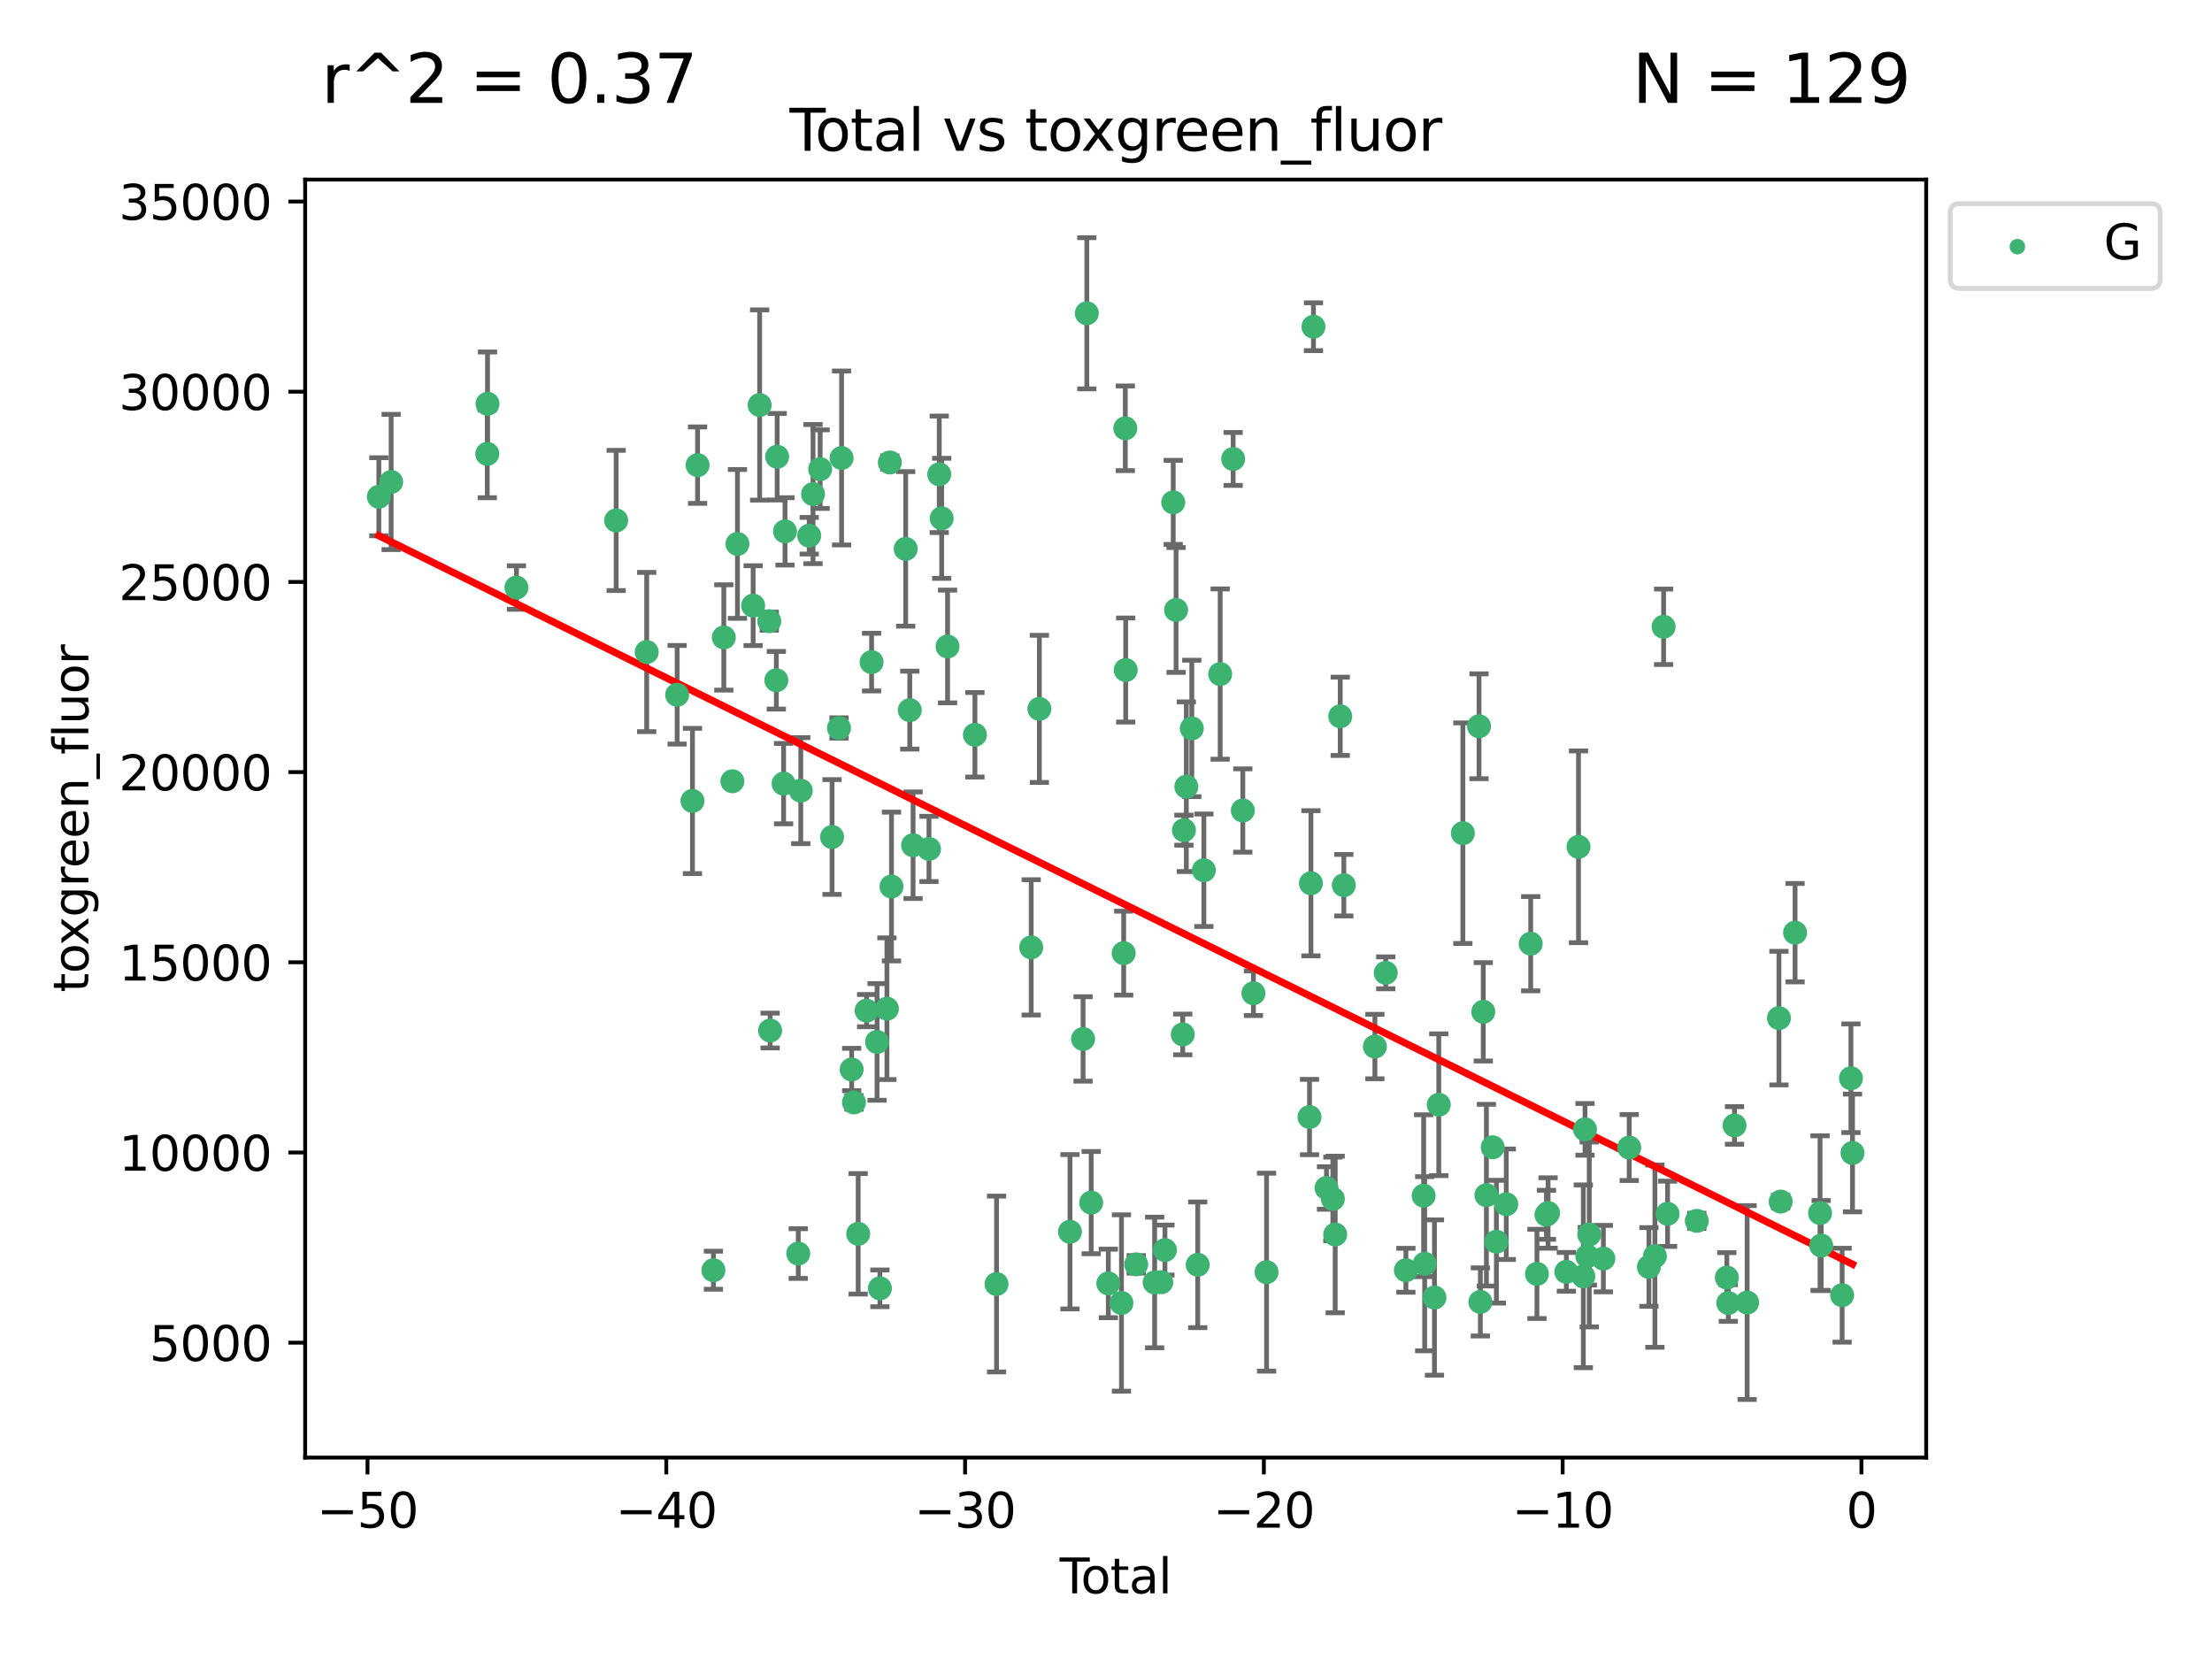 <?xml version="1.0" encoding="utf-8" standalone="no"?>
<!DOCTYPE svg PUBLIC "-//W3C//DTD SVG 1.1//EN"
  "http://www.w3.org/Graphics/SVG/1.1/DTD/svg11.dtd">
<svg xmlns:xlink="http://www.w3.org/1999/xlink" width="460.8pt" height="345.6pt" viewBox="0 0 460.8 345.6" xmlns="http://www.w3.org/2000/svg" version="1.1">
 <defs>
  <style type="text/css">*{stroke-linejoin: round; stroke-linecap: butt}</style>
 </defs>
 <g id="figure_1">
  <g id="patch_1">
   <path d="M 0 345.6 
L 460.8 345.6 
L 460.8 0 
L 0 0 
z
" style="fill: #ffffff"/>
  </g>
  <g id="axes_1">
   <g id="patch_2">
    <path d="M 63.571 303.64 
L 401.26 303.64 
L 401.26 37.411 
L 63.571 37.411 
z
" style="fill: #ffffff"/>
   </g>
   <g id="PathCollection_1">
    <defs>
     <path id="mf4e8727ad5" d="M 0 1.118 
C 0.297 1.118 0.581 1 0.791 0.791 
C 1 0.581 1.118 0.297 1.118 0 
C 1.118 -0.297 1 -0.581 0.791 -0.791 
C 0.581 -1 0.297 -1.118 0 -1.118 
C -0.297 -1.118 -0.581 -1 -0.791 -0.791 
C -1 -0.581 -1.118 -0.297 -1.118 0 
C -1.118 0.297 -1 0.581 -0.791 0.791 
C -0.581 1 -0.297 1.118 0 1.118 
z
" style="stroke: #3cb371"/>
    </defs>
    <g clip-path="url(#p97cb12d03f)">
     <use xlink:href="#mf4e8727ad5" x="78.921" y="103.483" style="fill: #3cb371; stroke: #3cb371"/>
     <use xlink:href="#mf4e8727ad5" x="81.481" y="100.405" style="fill: #3cb371; stroke: #3cb371"/>
     <use xlink:href="#mf4e8727ad5" x="101.51" y="94.55" style="fill: #3cb371; stroke: #3cb371"/>
     <use xlink:href="#mf4e8727ad5" x="101.558" y="84.117" style="fill: #3cb371; stroke: #3cb371"/>
     <use xlink:href="#mf4e8727ad5" x="107.586" y="122.398" style="fill: #3cb371; stroke: #3cb371"/>
     <use xlink:href="#mf4e8727ad5" x="128.357" y="108.417" style="fill: #3cb371; stroke: #3cb371"/>
     <use xlink:href="#mf4e8727ad5" x="134.718" y="135.828" style="fill: #3cb371; stroke: #3cb371"/>
     <use xlink:href="#mf4e8727ad5" x="141.06" y="144.733" style="fill: #3cb371; stroke: #3cb371"/>
     <use xlink:href="#mf4e8727ad5" x="144.254" y="166.854" style="fill: #3cb371; stroke: #3cb371"/>
     <use xlink:href="#mf4e8727ad5" x="145.32" y="96.899" style="fill: #3cb371; stroke: #3cb371"/>
     <use xlink:href="#mf4e8727ad5" x="148.617" y="264.611" style="fill: #3cb371; stroke: #3cb371"/>
     <use xlink:href="#mf4e8727ad5" x="150.783" y="132.793" style="fill: #3cb371; stroke: #3cb371"/>
     <use xlink:href="#mf4e8727ad5" x="152.565" y="162.749" style="fill: #3cb371; stroke: #3cb371"/>
     <use xlink:href="#mf4e8727ad5" x="153.626" y="113.308" style="fill: #3cb371; stroke: #3cb371"/>
     <use xlink:href="#mf4e8727ad5" x="156.893" y="126.167" style="fill: #3cb371; stroke: #3cb371"/>
     <use xlink:href="#mf4e8727ad5" x="158.248" y="84.37" style="fill: #3cb371; stroke: #3cb371"/>
     <use xlink:href="#mf4e8727ad5" x="160.252" y="129.405" style="fill: #3cb371; stroke: #3cb371"/>
     <use xlink:href="#mf4e8727ad5" x="160.43" y="214.68" style="fill: #3cb371; stroke: #3cb371"/>
     <use xlink:href="#mf4e8727ad5" x="161.724" y="141.712" style="fill: #3cb371; stroke: #3cb371"/>
     <use xlink:href="#mf4e8727ad5" x="161.896" y="95.146" style="fill: #3cb371; stroke: #3cb371"/>
     <use xlink:href="#mf4e8727ad5" x="163.235" y="163.243" style="fill: #3cb371; stroke: #3cb371"/>
     <use xlink:href="#mf4e8727ad5" x="163.533" y="110.695" style="fill: #3cb371; stroke: #3cb371"/>
     <use xlink:href="#mf4e8727ad5" x="166.292" y="261.138" style="fill: #3cb371; stroke: #3cb371"/>
     <use xlink:href="#mf4e8727ad5" x="166.818" y="164.706" style="fill: #3cb371; stroke: #3cb371"/>
     <use xlink:href="#mf4e8727ad5" x="168.572" y="111.597" style="fill: #3cb371; stroke: #3cb371"/>
     <use xlink:href="#mf4e8727ad5" x="169.37" y="102.928" style="fill: #3cb371; stroke: #3cb371"/>
     <use xlink:href="#mf4e8727ad5" x="170.85" y="97.729" style="fill: #3cb371; stroke: #3cb371"/>
     <use xlink:href="#mf4e8727ad5" x="173.333" y="174.364" style="fill: #3cb371; stroke: #3cb371"/>
     <use xlink:href="#mf4e8727ad5" x="174.78" y="151.656" style="fill: #3cb371; stroke: #3cb371"/>
     <use xlink:href="#mf4e8727ad5" x="175.316" y="95.406" style="fill: #3cb371; stroke: #3cb371"/>
     <use xlink:href="#mf4e8727ad5" x="177.417" y="222.797" style="fill: #3cb371; stroke: #3cb371"/>
     <use xlink:href="#mf4e8727ad5" x="177.901" y="229.656" style="fill: #3cb371; stroke: #3cb371"/>
     <use xlink:href="#mf4e8727ad5" x="178.773" y="257.025" style="fill: #3cb371; stroke: #3cb371"/>
     <use xlink:href="#mf4e8727ad5" x="180.532" y="210.535" style="fill: #3cb371; stroke: #3cb371"/>
     <use xlink:href="#mf4e8727ad5" x="181.567" y="137.93" style="fill: #3cb371; stroke: #3cb371"/>
     <use xlink:href="#mf4e8727ad5" x="182.706" y="217.052" style="fill: #3cb371; stroke: #3cb371"/>
     <use xlink:href="#mf4e8727ad5" x="183.298" y="268.381" style="fill: #3cb371; stroke: #3cb371"/>
     <use xlink:href="#mf4e8727ad5" x="184.764" y="210.131" style="fill: #3cb371; stroke: #3cb371"/>
     <use xlink:href="#mf4e8727ad5" x="185.367" y="96.343" style="fill: #3cb371; stroke: #3cb371"/>
     <use xlink:href="#mf4e8727ad5" x="185.714" y="184.681" style="fill: #3cb371; stroke: #3cb371"/>
     <use xlink:href="#mf4e8727ad5" x="188.668" y="114.345" style="fill: #3cb371; stroke: #3cb371"/>
     <use xlink:href="#mf4e8727ad5" x="189.525" y="147.933" style="fill: #3cb371; stroke: #3cb371"/>
     <use xlink:href="#mf4e8727ad5" x="190.211" y="176.076" style="fill: #3cb371; stroke: #3cb371"/>
     <use xlink:href="#mf4e8727ad5" x="193.525" y="176.85" style="fill: #3cb371; stroke: #3cb371"/>
     <use xlink:href="#mf4e8727ad5" x="195.663" y="98.807" style="fill: #3cb371; stroke: #3cb371"/>
     <use xlink:href="#mf4e8727ad5" x="196.17" y="107.978" style="fill: #3cb371; stroke: #3cb371"/>
     <use xlink:href="#mf4e8727ad5" x="197.393" y="134.673" style="fill: #3cb371; stroke: #3cb371"/>
     <use xlink:href="#mf4e8727ad5" x="203.094" y="153.069" style="fill: #3cb371; stroke: #3cb371"/>
     <use xlink:href="#mf4e8727ad5" x="207.598" y="267.488" style="fill: #3cb371; stroke: #3cb371"/>
     <use xlink:href="#mf4e8727ad5" x="214.817" y="197.354" style="fill: #3cb371; stroke: #3cb371"/>
     <use xlink:href="#mf4e8727ad5" x="216.52" y="147.673" style="fill: #3cb371; stroke: #3cb371"/>
     <use xlink:href="#mf4e8727ad5" x="222.893" y="256.601" style="fill: #3cb371; stroke: #3cb371"/>
     <use xlink:href="#mf4e8727ad5" x="225.624" y="216.431" style="fill: #3cb371; stroke: #3cb371"/>
     <use xlink:href="#mf4e8727ad5" x="226.402" y="65.259" style="fill: #3cb371; stroke: #3cb371"/>
     <use xlink:href="#mf4e8727ad5" x="227.315" y="250.526" style="fill: #3cb371; stroke: #3cb371"/>
     <use xlink:href="#mf4e8727ad5" x="230.882" y="267.361" style="fill: #3cb371; stroke: #3cb371"/>
     <use xlink:href="#mf4e8727ad5" x="233.621" y="271.433" style="fill: #3cb371; stroke: #3cb371"/>
     <use xlink:href="#mf4e8727ad5" x="234.085" y="198.559" style="fill: #3cb371; stroke: #3cb371"/>
     <use xlink:href="#mf4e8727ad5" x="234.422" y="89.221" style="fill: #3cb371; stroke: #3cb371"/>
     <use xlink:href="#mf4e8727ad5" x="234.505" y="139.579" style="fill: #3cb371; stroke: #3cb371"/>
     <use xlink:href="#mf4e8727ad5" x="236.693" y="263.387" style="fill: #3cb371; stroke: #3cb371"/>
     <use xlink:href="#mf4e8727ad5" x="240.534" y="267.161" style="fill: #3cb371; stroke: #3cb371"/>
     <use xlink:href="#mf4e8727ad5" x="241.911" y="267.104" style="fill: #3cb371; stroke: #3cb371"/>
     <use xlink:href="#mf4e8727ad5" x="242.678" y="260.417" style="fill: #3cb371; stroke: #3cb371"/>
     <use xlink:href="#mf4e8727ad5" x="244.404" y="104.652" style="fill: #3cb371; stroke: #3cb371"/>
     <use xlink:href="#mf4e8727ad5" x="244.999" y="127.068" style="fill: #3cb371; stroke: #3cb371"/>
     <use xlink:href="#mf4e8727ad5" x="246.389" y="215.488" style="fill: #3cb371; stroke: #3cb371"/>
     <use xlink:href="#mf4e8727ad5" x="246.632" y="172.939" style="fill: #3cb371; stroke: #3cb371"/>
     <use xlink:href="#mf4e8727ad5" x="247.135" y="163.88" style="fill: #3cb371; stroke: #3cb371"/>
     <use xlink:href="#mf4e8727ad5" x="248.271" y="151.743" style="fill: #3cb371; stroke: #3cb371"/>
     <use xlink:href="#mf4e8727ad5" x="249.51" y="263.481" style="fill: #3cb371; stroke: #3cb371"/>
     <use xlink:href="#mf4e8727ad5" x="250.789" y="181.287" style="fill: #3cb371; stroke: #3cb371"/>
     <use xlink:href="#mf4e8727ad5" x="254.185" y="140.42" style="fill: #3cb371; stroke: #3cb371"/>
     <use xlink:href="#mf4e8727ad5" x="256.889" y="95.606" style="fill: #3cb371; stroke: #3cb371"/>
     <use xlink:href="#mf4e8727ad5" x="258.899" y="168.843" style="fill: #3cb371; stroke: #3cb371"/>
     <use xlink:href="#mf4e8727ad5" x="261.111" y="206.911" style="fill: #3cb371; stroke: #3cb371"/>
     <use xlink:href="#mf4e8727ad5" x="263.848" y="265.015" style="fill: #3cb371; stroke: #3cb371"/>
     <use xlink:href="#mf4e8727ad5" x="272.798" y="232.699" style="fill: #3cb371; stroke: #3cb371"/>
     <use xlink:href="#mf4e8727ad5" x="273.095" y="184.001" style="fill: #3cb371; stroke: #3cb371"/>
     <use xlink:href="#mf4e8727ad5" x="273.616" y="68.063" style="fill: #3cb371; stroke: #3cb371"/>
     <use xlink:href="#mf4e8727ad5" x="276.334" y="247.479" style="fill: #3cb371; stroke: #3cb371"/>
     <use xlink:href="#mf4e8727ad5" x="277.659" y="249.755" style="fill: #3cb371; stroke: #3cb371"/>
     <use xlink:href="#mf4e8727ad5" x="278.147" y="257.164" style="fill: #3cb371; stroke: #3cb371"/>
     <use xlink:href="#mf4e8727ad5" x="279.196" y="149.217" style="fill: #3cb371; stroke: #3cb371"/>
     <use xlink:href="#mf4e8727ad5" x="279.944" y="184.404" style="fill: #3cb371; stroke: #3cb371"/>
     <use xlink:href="#mf4e8727ad5" x="286.418" y="218.016" style="fill: #3cb371; stroke: #3cb371"/>
     <use xlink:href="#mf4e8727ad5" x="288.676" y="202.659" style="fill: #3cb371; stroke: #3cb371"/>
     <use xlink:href="#mf4e8727ad5" x="292.874" y="264.617" style="fill: #3cb371; stroke: #3cb371"/>
     <use xlink:href="#mf4e8727ad5" x="296.573" y="249.083" style="fill: #3cb371; stroke: #3cb371"/>
     <use xlink:href="#mf4e8727ad5" x="296.787" y="263.257" style="fill: #3cb371; stroke: #3cb371"/>
     <use xlink:href="#mf4e8727ad5" x="298.827" y="270.299" style="fill: #3cb371; stroke: #3cb371"/>
     <use xlink:href="#mf4e8727ad5" x="299.723" y="230.133" style="fill: #3cb371; stroke: #3cb371"/>
     <use xlink:href="#mf4e8727ad5" x="304.74" y="173.572" style="fill: #3cb371; stroke: #3cb371"/>
     <use xlink:href="#mf4e8727ad5" x="308.106" y="151.298" style="fill: #3cb371; stroke: #3cb371"/>
     <use xlink:href="#mf4e8727ad5" x="308.386" y="271.214" style="fill: #3cb371; stroke: #3cb371"/>
     <use xlink:href="#mf4e8727ad5" x="308.995" y="210.778" style="fill: #3cb371; stroke: #3cb371"/>
     <use xlink:href="#mf4e8727ad5" x="309.647" y="248.974" style="fill: #3cb371; stroke: #3cb371"/>
     <use xlink:href="#mf4e8727ad5" x="310.956" y="238.997" style="fill: #3cb371; stroke: #3cb371"/>
     <use xlink:href="#mf4e8727ad5" x="311.728" y="258.668" style="fill: #3cb371; stroke: #3cb371"/>
     <use xlink:href="#mf4e8727ad5" x="313.781" y="250.861" style="fill: #3cb371; stroke: #3cb371"/>
     <use xlink:href="#mf4e8727ad5" x="318.872" y="196.587" style="fill: #3cb371; stroke: #3cb371"/>
     <use xlink:href="#mf4e8727ad5" x="320.174" y="265.376" style="fill: #3cb371; stroke: #3cb371"/>
     <use xlink:href="#mf4e8727ad5" x="322.154" y="253.056" style="fill: #3cb371; stroke: #3cb371"/>
     <use xlink:href="#mf4e8727ad5" x="322.494" y="252.69" style="fill: #3cb371; stroke: #3cb371"/>
     <use xlink:href="#mf4e8727ad5" x="326.302" y="264.947" style="fill: #3cb371; stroke: #3cb371"/>
     <use xlink:href="#mf4e8727ad5" x="328.832" y="176.407" style="fill: #3cb371; stroke: #3cb371"/>
     <use xlink:href="#mf4e8727ad5" x="329.833" y="265.876" style="fill: #3cb371; stroke: #3cb371"/>
     <use xlink:href="#mf4e8727ad5" x="330.188" y="235.264" style="fill: #3cb371; stroke: #3cb371"/>
     <use xlink:href="#mf4e8727ad5" x="330.668" y="261.693" style="fill: #3cb371; stroke: #3cb371"/>
     <use xlink:href="#mf4e8727ad5" x="331.07" y="257.168" style="fill: #3cb371; stroke: #3cb371"/>
     <use xlink:href="#mf4e8727ad5" x="334.01" y="262.19" style="fill: #3cb371; stroke: #3cb371"/>
     <use xlink:href="#mf4e8727ad5" x="339.397" y="239.051" style="fill: #3cb371; stroke: #3cb371"/>
     <use xlink:href="#mf4e8727ad5" x="343.497" y="263.929" style="fill: #3cb371; stroke: #3cb371"/>
     <use xlink:href="#mf4e8727ad5" x="344.747" y="261.681" style="fill: #3cb371; stroke: #3cb371"/>
     <use xlink:href="#mf4e8727ad5" x="346.561" y="130.569" style="fill: #3cb371; stroke: #3cb371"/>
     <use xlink:href="#mf4e8727ad5" x="347.385" y="252.85" style="fill: #3cb371; stroke: #3cb371"/>
     <use xlink:href="#mf4e8727ad5" x="353.478" y="254.323" style="fill: #3cb371; stroke: #3cb371"/>
     <use xlink:href="#mf4e8727ad5" x="359.732" y="266.144" style="fill: #3cb371; stroke: #3cb371"/>
     <use xlink:href="#mf4e8727ad5" x="360.038" y="271.446" style="fill: #3cb371; stroke: #3cb371"/>
     <use xlink:href="#mf4e8727ad5" x="361.329" y="234.449" style="fill: #3cb371; stroke: #3cb371"/>
     <use xlink:href="#mf4e8727ad5" x="363.961" y="271.345" style="fill: #3cb371; stroke: #3cb371"/>
     <use xlink:href="#mf4e8727ad5" x="370.586" y="212.092" style="fill: #3cb371; stroke: #3cb371"/>
     <use xlink:href="#mf4e8727ad5" x="370.949" y="250.311" style="fill: #3cb371; stroke: #3cb371"/>
     <use xlink:href="#mf4e8727ad5" x="373.946" y="194.295" style="fill: #3cb371; stroke: #3cb371"/>
     <use xlink:href="#mf4e8727ad5" x="379.149" y="252.707" style="fill: #3cb371; stroke: #3cb371"/>
     <use xlink:href="#mf4e8727ad5" x="379.388" y="259.473" style="fill: #3cb371; stroke: #3cb371"/>
     <use xlink:href="#mf4e8727ad5" x="383.75" y="269.814" style="fill: #3cb371; stroke: #3cb371"/>
     <use xlink:href="#mf4e8727ad5" x="385.588" y="224.618" style="fill: #3cb371; stroke: #3cb371"/>
     <use xlink:href="#mf4e8727ad5" x="385.911" y="240.184" style="fill: #3cb371; stroke: #3cb371"/>
    </g>
   </g>
   <g id="matplotlib.axis_1">
    <g id="xtick_1">
     <g id="line2d_1">
      <defs>
       <path id="mfdcaefbe4e" d="M 0 0 
L 0 3.5 
" style="stroke: #000000; stroke-width: 0.8"/>
      </defs>
      <g>
       <use xlink:href="#mfdcaefbe4e" x="76.557" y="303.64" style="stroke: #000000; stroke-width: 0.8"/>
      </g>
     </g>
     <g id="text_1">
      <!-- −50 -->
      <g transform="translate(66.005 318.238)scale(0.1 -0.1)">
       <defs>
        <path id="DejaVuSans-2212" d="M 678 2272 
L 4684 2272 
L 4684 1741 
L 678 1741 
L 678 2272 
z
" transform="scale(0.016)"/>
        <path id="DejaVuSans-35" d="M 691 4666 
L 3169 4666 
L 3169 4134 
L 1269 4134 
L 1269 2991 
Q 1406 3038 1543 3061 
Q 1681 3084 1819 3084 
Q 2600 3084 3056 2656 
Q 3513 2228 3513 1497 
Q 3513 744 3044 326 
Q 2575 -91 1722 -91 
Q 1428 -91 1123 -41 
Q 819 9 494 109 
L 494 744 
Q 775 591 1075 516 
Q 1375 441 1709 441 
Q 2250 441 2565 725 
Q 2881 1009 2881 1497 
Q 2881 1984 2565 2268 
Q 2250 2553 1709 2553 
Q 1456 2553 1204 2497 
Q 953 2441 691 2322 
L 691 4666 
z
" transform="scale(0.016)"/>
        <path id="DejaVuSans-30" d="M 2034 4250 
Q 1547 4250 1301 3770 
Q 1056 3291 1056 2328 
Q 1056 1369 1301 889 
Q 1547 409 2034 409 
Q 2525 409 2770 889 
Q 3016 1369 3016 2328 
Q 3016 3291 2770 3770 
Q 2525 4250 2034 4250 
z
M 2034 4750 
Q 2819 4750 3233 4129 
Q 3647 3509 3647 2328 
Q 3647 1150 3233 529 
Q 2819 -91 2034 -91 
Q 1250 -91 836 529 
Q 422 1150 422 2328 
Q 422 3509 836 4129 
Q 1250 4750 2034 4750 
z
" transform="scale(0.016)"/>
       </defs>
       <use xlink:href="#DejaVuSans-2212"/>
       <use xlink:href="#DejaVuSans-35" x="83.789"/>
       <use xlink:href="#DejaVuSans-30" x="147.412"/>
      </g>
     </g>
    </g>
    <g id="xtick_2">
     <g id="line2d_2">
      <g>
       <use xlink:href="#mfdcaefbe4e" x="138.8" y="303.64" style="stroke: #000000; stroke-width: 0.8"/>
      </g>
     </g>
     <g id="text_2">
      <!-- −40 -->
      <g transform="translate(128.248 318.238)scale(0.1 -0.1)">
       <defs>
        <path id="DejaVuSans-34" d="M 2419 4116 
L 825 1625 
L 2419 1625 
L 2419 4116 
z
M 2253 4666 
L 3047 4666 
L 3047 1625 
L 3713 1625 
L 3713 1100 
L 3047 1100 
L 3047 0 
L 2419 0 
L 2419 1100 
L 313 1100 
L 313 1709 
L 2253 4666 
z
" transform="scale(0.016)"/>
       </defs>
       <use xlink:href="#DejaVuSans-2212"/>
       <use xlink:href="#DejaVuSans-34" x="83.789"/>
       <use xlink:href="#DejaVuSans-30" x="147.412"/>
      </g>
     </g>
    </g>
    <g id="xtick_3">
     <g id="line2d_3">
      <g>
       <use xlink:href="#mfdcaefbe4e" x="201.043" y="303.64" style="stroke: #000000; stroke-width: 0.8"/>
      </g>
     </g>
     <g id="text_3">
      <!-- −30 -->
      <g transform="translate(190.491 318.238)scale(0.1 -0.1)">
       <defs>
        <path id="DejaVuSans-33" d="M 2597 2516 
Q 3050 2419 3304 2112 
Q 3559 1806 3559 1356 
Q 3559 666 3084 287 
Q 2609 -91 1734 -91 
Q 1441 -91 1130 -33 
Q 819 25 488 141 
L 488 750 
Q 750 597 1062 519 
Q 1375 441 1716 441 
Q 2309 441 2620 675 
Q 2931 909 2931 1356 
Q 2931 1769 2642 2001 
Q 2353 2234 1838 2234 
L 1294 2234 
L 1294 2753 
L 1863 2753 
Q 2328 2753 2575 2939 
Q 2822 3125 2822 3475 
Q 2822 3834 2567 4026 
Q 2313 4219 1838 4219 
Q 1578 4219 1281 4162 
Q 984 4106 628 3988 
L 628 4550 
Q 988 4650 1302 4700 
Q 1616 4750 1894 4750 
Q 2613 4750 3031 4423 
Q 3450 4097 3450 3541 
Q 3450 3153 3228 2886 
Q 3006 2619 2597 2516 
z
" transform="scale(0.016)"/>
       </defs>
       <use xlink:href="#DejaVuSans-2212"/>
       <use xlink:href="#DejaVuSans-33" x="83.789"/>
       <use xlink:href="#DejaVuSans-30" x="147.412"/>
      </g>
     </g>
    </g>
    <g id="xtick_4">
     <g id="line2d_4">
      <g>
       <use xlink:href="#mfdcaefbe4e" x="263.286" y="303.64" style="stroke: #000000; stroke-width: 0.8"/>
      </g>
     </g>
     <g id="text_4">
      <!-- −20 -->
      <g transform="translate(252.734 318.238)scale(0.1 -0.1)">
       <defs>
        <path id="DejaVuSans-32" d="M 1228 531 
L 3431 531 
L 3431 0 
L 469 0 
L 469 531 
Q 828 903 1448 1529 
Q 2069 2156 2228 2338 
Q 2531 2678 2651 2914 
Q 2772 3150 2772 3378 
Q 2772 3750 2511 3984 
Q 2250 4219 1831 4219 
Q 1534 4219 1204 4116 
Q 875 4013 500 3803 
L 500 4441 
Q 881 4594 1212 4672 
Q 1544 4750 1819 4750 
Q 2544 4750 2975 4387 
Q 3406 4025 3406 3419 
Q 3406 3131 3298 2873 
Q 3191 2616 2906 2266 
Q 2828 2175 2409 1742 
Q 1991 1309 1228 531 
z
" transform="scale(0.016)"/>
       </defs>
       <use xlink:href="#DejaVuSans-2212"/>
       <use xlink:href="#DejaVuSans-32" x="83.789"/>
       <use xlink:href="#DejaVuSans-30" x="147.412"/>
      </g>
     </g>
    </g>
    <g id="xtick_5">
     <g id="line2d_5">
      <g>
       <use xlink:href="#mfdcaefbe4e" x="325.529" y="303.64" style="stroke: #000000; stroke-width: 0.8"/>
      </g>
     </g>
     <g id="text_5">
      <!-- −10 -->
      <g transform="translate(314.977 318.238)scale(0.1 -0.1)">
       <defs>
        <path id="DejaVuSans-31" d="M 794 531 
L 1825 531 
L 1825 4091 
L 703 3866 
L 703 4441 
L 1819 4666 
L 2450 4666 
L 2450 531 
L 3481 531 
L 3481 0 
L 794 0 
L 794 531 
z
" transform="scale(0.016)"/>
       </defs>
       <use xlink:href="#DejaVuSans-2212"/>
       <use xlink:href="#DejaVuSans-31" x="83.789"/>
       <use xlink:href="#DejaVuSans-30" x="147.412"/>
      </g>
     </g>
    </g>
    <g id="xtick_6">
     <g id="line2d_6">
      <g>
       <use xlink:href="#mfdcaefbe4e" x="387.772" y="303.64" style="stroke: #000000; stroke-width: 0.8"/>
      </g>
     </g>
     <g id="text_6">
      <!-- 0 -->
      <g transform="translate(384.591 318.238)scale(0.1 -0.1)">
       <use xlink:href="#DejaVuSans-30"/>
      </g>
     </g>
    </g>
    <g id="text_7">
     <!-- Total -->
     <g transform="translate(220.739 331.917)scale(0.1 -0.1)">
      <defs>
       <path id="DejaVuSans-54" d="M -19 4666 
L 3928 4666 
L 3928 4134 
L 2272 4134 
L 2272 0 
L 1638 0 
L 1638 4134 
L -19 4134 
L -19 4666 
z
" transform="scale(0.016)"/>
       <path id="DejaVuSans-6f" d="M 1959 3097 
Q 1497 3097 1228 2736 
Q 959 2375 959 1747 
Q 959 1119 1226 758 
Q 1494 397 1959 397 
Q 2419 397 2687 759 
Q 2956 1122 2956 1747 
Q 2956 2369 2687 2733 
Q 2419 3097 1959 3097 
z
M 1959 3584 
Q 2709 3584 3137 3096 
Q 3566 2609 3566 1747 
Q 3566 888 3137 398 
Q 2709 -91 1959 -91 
Q 1206 -91 779 398 
Q 353 888 353 1747 
Q 353 2609 779 3096 
Q 1206 3584 1959 3584 
z
" transform="scale(0.016)"/>
       <path id="DejaVuSans-74" d="M 1172 4494 
L 1172 3500 
L 2356 3500 
L 2356 3053 
L 1172 3053 
L 1172 1153 
Q 1172 725 1289 603 
Q 1406 481 1766 481 
L 2356 481 
L 2356 0 
L 1766 0 
Q 1100 0 847 248 
Q 594 497 594 1153 
L 594 3053 
L 172 3053 
L 172 3500 
L 594 3500 
L 594 4494 
L 1172 4494 
z
" transform="scale(0.016)"/>
       <path id="DejaVuSans-61" d="M 2194 1759 
Q 1497 1759 1228 1600 
Q 959 1441 959 1056 
Q 959 750 1161 570 
Q 1363 391 1709 391 
Q 2188 391 2477 730 
Q 2766 1069 2766 1631 
L 2766 1759 
L 2194 1759 
z
M 3341 1997 
L 3341 0 
L 2766 0 
L 2766 531 
Q 2569 213 2275 61 
Q 1981 -91 1556 -91 
Q 1019 -91 701 211 
Q 384 513 384 1019 
Q 384 1609 779 1909 
Q 1175 2209 1959 2209 
L 2766 2209 
L 2766 2266 
Q 2766 2663 2505 2880 
Q 2244 3097 1772 3097 
Q 1472 3097 1187 3025 
Q 903 2953 641 2809 
L 641 3341 
Q 956 3463 1253 3523 
Q 1550 3584 1831 3584 
Q 2591 3584 2966 3190 
Q 3341 2797 3341 1997 
z
" transform="scale(0.016)"/>
       <path id="DejaVuSans-6c" d="M 603 4863 
L 1178 4863 
L 1178 0 
L 603 0 
L 603 4863 
z
" transform="scale(0.016)"/>
      </defs>
      <use xlink:href="#DejaVuSans-54"/>
      <use xlink:href="#DejaVuSans-6f" x="44.084"/>
      <use xlink:href="#DejaVuSans-74" x="105.266"/>
      <use xlink:href="#DejaVuSans-61" x="144.475"/>
      <use xlink:href="#DejaVuSans-6c" x="205.754"/>
     </g>
    </g>
   </g>
   <g id="matplotlib.axis_2">
    <g id="ytick_1">
     <g id="line2d_7">
      <defs>
       <path id="m1cb1a86d40" d="M 0 0 
L -3.5 0 
" style="stroke: #000000; stroke-width: 0.8"/>
      </defs>
      <g>
       <use xlink:href="#m1cb1a86d40" x="63.571" y="279.705" style="stroke: #000000; stroke-width: 0.8"/>
      </g>
     </g>
     <g id="text_8">
      <!-- 5000 -->
      <g transform="translate(31.121 283.505)scale(0.1 -0.1)">
       <use xlink:href="#DejaVuSans-35"/>
       <use xlink:href="#DejaVuSans-30" x="63.623"/>
       <use xlink:href="#DejaVuSans-30" x="127.246"/>
       <use xlink:href="#DejaVuSans-30" x="190.869"/>
      </g>
     </g>
    </g>
    <g id="ytick_2">
     <g id="line2d_8">
      <g>
       <use xlink:href="#m1cb1a86d40" x="63.571" y="240.085" style="stroke: #000000; stroke-width: 0.8"/>
      </g>
     </g>
     <g id="text_9">
      <!-- 10000 -->
      <g transform="translate(24.759 243.884)scale(0.1 -0.1)">
       <use xlink:href="#DejaVuSans-31"/>
       <use xlink:href="#DejaVuSans-30" x="63.623"/>
       <use xlink:href="#DejaVuSans-30" x="127.246"/>
       <use xlink:href="#DejaVuSans-30" x="190.869"/>
       <use xlink:href="#DejaVuSans-30" x="254.492"/>
      </g>
     </g>
    </g>
    <g id="ytick_3">
     <g id="line2d_9">
      <g>
       <use xlink:href="#m1cb1a86d40" x="63.571" y="200.464" style="stroke: #000000; stroke-width: 0.8"/>
      </g>
     </g>
     <g id="text_10">
      <!-- 15000 -->
      <g transform="translate(24.759 204.263)scale(0.1 -0.1)">
       <use xlink:href="#DejaVuSans-31"/>
       <use xlink:href="#DejaVuSans-35" x="63.623"/>
       <use xlink:href="#DejaVuSans-30" x="127.246"/>
       <use xlink:href="#DejaVuSans-30" x="190.869"/>
       <use xlink:href="#DejaVuSans-30" x="254.492"/>
      </g>
     </g>
    </g>
    <g id="ytick_4">
     <g id="line2d_10">
      <g>
       <use xlink:href="#m1cb1a86d40" x="63.571" y="160.843" style="stroke: #000000; stroke-width: 0.8"/>
      </g>
     </g>
     <g id="text_11">
      <!-- 20000 -->
      <g transform="translate(24.759 164.642)scale(0.1 -0.1)">
       <use xlink:href="#DejaVuSans-32"/>
       <use xlink:href="#DejaVuSans-30" x="63.623"/>
       <use xlink:href="#DejaVuSans-30" x="127.246"/>
       <use xlink:href="#DejaVuSans-30" x="190.869"/>
       <use xlink:href="#DejaVuSans-30" x="254.492"/>
      </g>
     </g>
    </g>
    <g id="ytick_5">
     <g id="line2d_11">
      <g>
       <use xlink:href="#m1cb1a86d40" x="63.571" y="121.222" style="stroke: #000000; stroke-width: 0.8"/>
      </g>
     </g>
     <g id="text_12">
      <!-- 25000 -->
      <g transform="translate(24.759 125.021)scale(0.1 -0.1)">
       <use xlink:href="#DejaVuSans-32"/>
       <use xlink:href="#DejaVuSans-35" x="63.623"/>
       <use xlink:href="#DejaVuSans-30" x="127.246"/>
       <use xlink:href="#DejaVuSans-30" x="190.869"/>
       <use xlink:href="#DejaVuSans-30" x="254.492"/>
      </g>
     </g>
    </g>
    <g id="ytick_6">
     <g id="line2d_12">
      <g>
       <use xlink:href="#m1cb1a86d40" x="63.571" y="81.601" style="stroke: #000000; stroke-width: 0.8"/>
      </g>
     </g>
     <g id="text_13">
      <!-- 30000 -->
      <g transform="translate(24.759 85.4)scale(0.1 -0.1)">
       <use xlink:href="#DejaVuSans-33"/>
       <use xlink:href="#DejaVuSans-30" x="63.623"/>
       <use xlink:href="#DejaVuSans-30" x="127.246"/>
       <use xlink:href="#DejaVuSans-30" x="190.869"/>
       <use xlink:href="#DejaVuSans-30" x="254.492"/>
      </g>
     </g>
    </g>
    <g id="ytick_7">
     <g id="line2d_13">
      <g>
       <use xlink:href="#m1cb1a86d40" x="63.571" y="41.98" style="stroke: #000000; stroke-width: 0.8"/>
      </g>
     </g>
     <g id="text_14">
      <!-- 35000 -->
      <g transform="translate(24.759 45.779)scale(0.1 -0.1)">
       <use xlink:href="#DejaVuSans-33"/>
       <use xlink:href="#DejaVuSans-35" x="63.623"/>
       <use xlink:href="#DejaVuSans-30" x="127.246"/>
       <use xlink:href="#DejaVuSans-30" x="190.869"/>
       <use xlink:href="#DejaVuSans-30" x="254.492"/>
      </g>
     </g>
    </g>
    <g id="text_15">
     <!-- toxgreen_fluor -->
     <g transform="translate(18.401 206.72)rotate(-90)scale(0.1 -0.1)">
      <defs>
       <path id="DejaVuSans-78" d="M 3513 3500 
L 2247 1797 
L 3578 0 
L 2900 0 
L 1881 1375 
L 863 0 
L 184 0 
L 1544 1831 
L 300 3500 
L 978 3500 
L 1906 2253 
L 2834 3500 
L 3513 3500 
z
" transform="scale(0.016)"/>
       <path id="DejaVuSans-67" d="M 2906 1791 
Q 2906 2416 2648 2759 
Q 2391 3103 1925 3103 
Q 1463 3103 1205 2759 
Q 947 2416 947 1791 
Q 947 1169 1205 825 
Q 1463 481 1925 481 
Q 2391 481 2648 825 
Q 2906 1169 2906 1791 
z
M 3481 434 
Q 3481 -459 3084 -895 
Q 2688 -1331 1869 -1331 
Q 1566 -1331 1297 -1286 
Q 1028 -1241 775 -1147 
L 775 -588 
Q 1028 -725 1275 -790 
Q 1522 -856 1778 -856 
Q 2344 -856 2625 -561 
Q 2906 -266 2906 331 
L 2906 616 
Q 2728 306 2450 153 
Q 2172 0 1784 0 
Q 1141 0 747 490 
Q 353 981 353 1791 
Q 353 2603 747 3093 
Q 1141 3584 1784 3584 
Q 2172 3584 2450 3431 
Q 2728 3278 2906 2969 
L 2906 3500 
L 3481 3500 
L 3481 434 
z
" transform="scale(0.016)"/>
       <path id="DejaVuSans-72" d="M 2631 2963 
Q 2534 3019 2420 3045 
Q 2306 3072 2169 3072 
Q 1681 3072 1420 2755 
Q 1159 2438 1159 1844 
L 1159 0 
L 581 0 
L 581 3500 
L 1159 3500 
L 1159 2956 
Q 1341 3275 1631 3429 
Q 1922 3584 2338 3584 
Q 2397 3584 2469 3576 
Q 2541 3569 2628 3553 
L 2631 2963 
z
" transform="scale(0.016)"/>
       <path id="DejaVuSans-65" d="M 3597 1894 
L 3597 1613 
L 953 1613 
Q 991 1019 1311 708 
Q 1631 397 2203 397 
Q 2534 397 2845 478 
Q 3156 559 3463 722 
L 3463 178 
Q 3153 47 2828 -22 
Q 2503 -91 2169 -91 
Q 1331 -91 842 396 
Q 353 884 353 1716 
Q 353 2575 817 3079 
Q 1281 3584 2069 3584 
Q 2775 3584 3186 3129 
Q 3597 2675 3597 1894 
z
M 3022 2063 
Q 3016 2534 2758 2815 
Q 2500 3097 2075 3097 
Q 1594 3097 1305 2825 
Q 1016 2553 972 2059 
L 3022 2063 
z
" transform="scale(0.016)"/>
       <path id="DejaVuSans-6e" d="M 3513 2113 
L 3513 0 
L 2938 0 
L 2938 2094 
Q 2938 2591 2744 2837 
Q 2550 3084 2163 3084 
Q 1697 3084 1428 2787 
Q 1159 2491 1159 1978 
L 1159 0 
L 581 0 
L 581 3500 
L 1159 3500 
L 1159 2956 
Q 1366 3272 1645 3428 
Q 1925 3584 2291 3584 
Q 2894 3584 3203 3211 
Q 3513 2838 3513 2113 
z
" transform="scale(0.016)"/>
       <path id="DejaVuSans-5f" d="M 3263 -1063 
L 3263 -1509 
L -63 -1509 
L -63 -1063 
L 3263 -1063 
z
" transform="scale(0.016)"/>
       <path id="DejaVuSans-66" d="M 2375 4863 
L 2375 4384 
L 1825 4384 
Q 1516 4384 1395 4259 
Q 1275 4134 1275 3809 
L 1275 3500 
L 2222 3500 
L 2222 3053 
L 1275 3053 
L 1275 0 
L 697 0 
L 697 3053 
L 147 3053 
L 147 3500 
L 697 3500 
L 697 3744 
Q 697 4328 969 4595 
Q 1241 4863 1831 4863 
L 2375 4863 
z
" transform="scale(0.016)"/>
       <path id="DejaVuSans-75" d="M 544 1381 
L 544 3500 
L 1119 3500 
L 1119 1403 
Q 1119 906 1312 657 
Q 1506 409 1894 409 
Q 2359 409 2629 706 
Q 2900 1003 2900 1516 
L 2900 3500 
L 3475 3500 
L 3475 0 
L 2900 0 
L 2900 538 
Q 2691 219 2414 64 
Q 2138 -91 1772 -91 
Q 1169 -91 856 284 
Q 544 659 544 1381 
z
M 1991 3584 
L 1991 3584 
z
" transform="scale(0.016)"/>
      </defs>
      <use xlink:href="#DejaVuSans-74"/>
      <use xlink:href="#DejaVuSans-6f" x="39.209"/>
      <use xlink:href="#DejaVuSans-78" x="97.266"/>
      <use xlink:href="#DejaVuSans-67" x="156.445"/>
      <use xlink:href="#DejaVuSans-72" x="219.922"/>
      <use xlink:href="#DejaVuSans-65" x="258.785"/>
      <use xlink:href="#DejaVuSans-65" x="320.309"/>
      <use xlink:href="#DejaVuSans-6e" x="381.832"/>
      <use xlink:href="#DejaVuSans-5f" x="445.211"/>
      <use xlink:href="#DejaVuSans-66" x="495.211"/>
      <use xlink:href="#DejaVuSans-6c" x="530.416"/>
      <use xlink:href="#DejaVuSans-75" x="558.199"/>
      <use xlink:href="#DejaVuSans-6f" x="621.578"/>
      <use xlink:href="#DejaVuSans-72" x="682.76"/>
     </g>
    </g>
   </g>
   <g id="LineCollection_1">
    <path d="M 78.921 111.614 
L 78.921 95.352 
" clip-path="url(#p97cb12d03f)" style="fill: none; stroke: #696969"/>
    <path d="M 81.481 114.492 
L 81.481 86.318 
" clip-path="url(#p97cb12d03f)" style="fill: none; stroke: #696969"/>
    <path d="M 101.51 103.684 
L 101.51 85.416 
" clip-path="url(#p97cb12d03f)" style="fill: none; stroke: #696969"/>
    <path d="M 101.558 94.913 
L 101.558 73.321 
" clip-path="url(#p97cb12d03f)" style="fill: none; stroke: #696969"/>
    <path d="M 107.586 126.929 
L 107.586 117.867 
" clip-path="url(#p97cb12d03f)" style="fill: none; stroke: #696969"/>
    <path d="M 128.357 123.02 
L 128.357 93.814 
" clip-path="url(#p97cb12d03f)" style="fill: none; stroke: #696969"/>
    <path d="M 134.718 152.412 
L 134.718 119.244 
" clip-path="url(#p97cb12d03f)" style="fill: none; stroke: #696969"/>
    <path d="M 141.06 155 
L 141.06 134.466 
" clip-path="url(#p97cb12d03f)" style="fill: none; stroke: #696969"/>
    <path d="M 144.254 181.984 
L 144.254 151.724 
" clip-path="url(#p97cb12d03f)" style="fill: none; stroke: #696969"/>
    <path d="M 145.32 104.856 
L 145.32 88.942 
" clip-path="url(#p97cb12d03f)" style="fill: none; stroke: #696969"/>
    <path d="M 148.617 268.572 
L 148.617 260.65 
" clip-path="url(#p97cb12d03f)" style="fill: none; stroke: #696969"/>
    <path d="M 150.783 143.763 
L 150.783 121.822 
" clip-path="url(#p97cb12d03f)" style="fill: none; stroke: #696969"/>
    <path d="M 152.565 163.341 
L 152.565 162.156 
" clip-path="url(#p97cb12d03f)" style="fill: none; stroke: #696969"/>
    <path d="M 153.626 128.812 
L 153.626 97.804 
" clip-path="url(#p97cb12d03f)" style="fill: none; stroke: #696969"/>
    <path d="M 156.893 134.48 
L 156.893 117.854 
" clip-path="url(#p97cb12d03f)" style="fill: none; stroke: #696969"/>
    <path d="M 158.248 104.183 
L 158.248 64.557 
" clip-path="url(#p97cb12d03f)" style="fill: none; stroke: #696969"/>
    <path d="M 160.252 131.288 
L 160.252 127.521 
" clip-path="url(#p97cb12d03f)" style="fill: none; stroke: #696969"/>
    <path d="M 160.43 218.304 
L 160.43 211.056 
" clip-path="url(#p97cb12d03f)" style="fill: none; stroke: #696969"/>
    <path d="M 161.724 147.716 
L 161.724 135.707 
" clip-path="url(#p97cb12d03f)" style="fill: none; stroke: #696969"/>
    <path d="M 161.896 104.156 
L 161.896 86.136 
" clip-path="url(#p97cb12d03f)" style="fill: none; stroke: #696969"/>
    <path d="M 163.235 171.614 
L 163.235 154.871 
" clip-path="url(#p97cb12d03f)" style="fill: none; stroke: #696969"/>
    <path d="M 163.533 117.709 
L 163.533 103.68 
" clip-path="url(#p97cb12d03f)" style="fill: none; stroke: #696969"/>
    <path d="M 166.292 266.317 
L 166.292 255.958 
" clip-path="url(#p97cb12d03f)" style="fill: none; stroke: #696969"/>
    <path d="M 166.818 175.749 
L 166.818 153.663 
" clip-path="url(#p97cb12d03f)" style="fill: none; stroke: #696969"/>
    <path d="M 168.572 115.414 
L 168.572 107.781 
" clip-path="url(#p97cb12d03f)" style="fill: none; stroke: #696969"/>
    <path d="M 169.37 117.419 
L 169.37 88.437 
" clip-path="url(#p97cb12d03f)" style="fill: none; stroke: #696969"/>
    <path d="M 170.85 105.913 
L 170.85 89.545 
" clip-path="url(#p97cb12d03f)" style="fill: none; stroke: #696969"/>
    <path d="M 173.333 186.321 
L 173.333 162.407 
" clip-path="url(#p97cb12d03f)" style="fill: none; stroke: #696969"/>
    <path d="M 174.78 153.782 
L 174.78 149.53 
" clip-path="url(#p97cb12d03f)" style="fill: none; stroke: #696969"/>
    <path d="M 175.316 113.525 
L 175.316 77.286 
" clip-path="url(#p97cb12d03f)" style="fill: none; stroke: #696969"/>
    <path d="M 177.417 227.204 
L 177.417 218.391 
" clip-path="url(#p97cb12d03f)" style="fill: none; stroke: #696969"/>
    <path d="M 177.901 231.07 
L 177.901 228.241 
" clip-path="url(#p97cb12d03f)" style="fill: none; stroke: #696969"/>
    <path d="M 178.773 269.576 
L 178.773 244.475 
" clip-path="url(#p97cb12d03f)" style="fill: none; stroke: #696969"/>
    <path d="M 180.532 213.893 
L 180.532 207.177 
" clip-path="url(#p97cb12d03f)" style="fill: none; stroke: #696969"/>
    <path d="M 181.567 143.935 
L 181.567 131.925 
" clip-path="url(#p97cb12d03f)" style="fill: none; stroke: #696969"/>
    <path d="M 182.706 229.203 
L 182.706 204.901 
" clip-path="url(#p97cb12d03f)" style="fill: none; stroke: #696969"/>
    <path d="M 183.298 272.208 
L 183.298 264.554 
" clip-path="url(#p97cb12d03f)" style="fill: none; stroke: #696969"/>
    <path d="M 184.764 224.885 
L 184.764 195.377 
" clip-path="url(#p97cb12d03f)" style="fill: none; stroke: #696969"/>
    <path d="M 185.367 97.726 
L 185.367 94.961 
" clip-path="url(#p97cb12d03f)" style="fill: none; stroke: #696969"/>
    <path d="M 185.714 200.181 
L 185.714 169.18 
" clip-path="url(#p97cb12d03f)" style="fill: none; stroke: #696969"/>
    <path d="M 188.668 130.442 
L 188.668 98.248 
" clip-path="url(#p97cb12d03f)" style="fill: none; stroke: #696969"/>
    <path d="M 189.525 156.054 
L 189.525 139.813 
" clip-path="url(#p97cb12d03f)" style="fill: none; stroke: #696969"/>
    <path d="M 190.211 187.179 
L 190.211 164.973 
" clip-path="url(#p97cb12d03f)" style="fill: none; stroke: #696969"/>
    <path d="M 193.525 183.645 
L 193.525 170.055 
" clip-path="url(#p97cb12d03f)" style="fill: none; stroke: #696969"/>
    <path d="M 195.663 110.939 
L 195.663 86.676 
" clip-path="url(#p97cb12d03f)" style="fill: none; stroke: #696969"/>
    <path d="M 196.17 120.482 
L 196.17 95.474 
" clip-path="url(#p97cb12d03f)" style="fill: none; stroke: #696969"/>
    <path d="M 197.393 146.418 
L 197.393 122.928 
" clip-path="url(#p97cb12d03f)" style="fill: none; stroke: #696969"/>
    <path d="M 203.094 161.871 
L 203.094 144.267 
" clip-path="url(#p97cb12d03f)" style="fill: none; stroke: #696969"/>
    <path d="M 207.598 285.801 
L 207.598 249.175 
" clip-path="url(#p97cb12d03f)" style="fill: none; stroke: #696969"/>
    <path d="M 214.817 211.447 
L 214.817 183.26 
" clip-path="url(#p97cb12d03f)" style="fill: none; stroke: #696969"/>
    <path d="M 216.52 162.996 
L 216.52 132.351 
" clip-path="url(#p97cb12d03f)" style="fill: none; stroke: #696969"/>
    <path d="M 222.893 272.68 
L 222.893 240.521 
" clip-path="url(#p97cb12d03f)" style="fill: none; stroke: #696969"/>
    <path d="M 225.624 225.226 
L 225.624 207.635 
" clip-path="url(#p97cb12d03f)" style="fill: none; stroke: #696969"/>
    <path d="M 226.402 81.005 
L 226.402 49.513 
" clip-path="url(#p97cb12d03f)" style="fill: none; stroke: #696969"/>
    <path d="M 227.315 261.171 
L 227.315 239.882 
" clip-path="url(#p97cb12d03f)" style="fill: none; stroke: #696969"/>
    <path d="M 230.882 274.5 
L 230.882 260.222 
" clip-path="url(#p97cb12d03f)" style="fill: none; stroke: #696969"/>
    <path d="M 233.621 289.803 
L 233.621 253.063 
" clip-path="url(#p97cb12d03f)" style="fill: none; stroke: #696969"/>
    <path d="M 234.085 207.302 
L 234.085 189.817 
" clip-path="url(#p97cb12d03f)" style="fill: none; stroke: #696969"/>
    <path d="M 234.422 98.041 
L 234.422 80.4 
" clip-path="url(#p97cb12d03f)" style="fill: none; stroke: #696969"/>
    <path d="M 234.505 150.419 
L 234.505 128.738 
" clip-path="url(#p97cb12d03f)" style="fill: none; stroke: #696969"/>
    <path d="M 236.693 265.211 
L 236.693 261.563 
" clip-path="url(#p97cb12d03f)" style="fill: none; stroke: #696969"/>
    <path d="M 240.534 280.762 
L 240.534 253.559 
" clip-path="url(#p97cb12d03f)" style="fill: none; stroke: #696969"/>
    <path d="M 241.911 268.104 
L 241.911 266.104 
" clip-path="url(#p97cb12d03f)" style="fill: none; stroke: #696969"/>
    <path d="M 242.678 265.631 
L 242.678 255.203 
" clip-path="url(#p97cb12d03f)" style="fill: none; stroke: #696969"/>
    <path d="M 244.404 113.41 
L 244.404 95.895 
" clip-path="url(#p97cb12d03f)" style="fill: none; stroke: #696969"/>
    <path d="M 244.999 140.07 
L 244.999 114.066 
" clip-path="url(#p97cb12d03f)" style="fill: none; stroke: #696969"/>
    <path d="M 246.389 219.729 
L 246.389 211.246 
" clip-path="url(#p97cb12d03f)" style="fill: none; stroke: #696969"/>
    <path d="M 246.632 176.071 
L 246.632 169.806 
" clip-path="url(#p97cb12d03f)" style="fill: none; stroke: #696969"/>
    <path d="M 247.135 181.555 
L 247.135 146.205 
" clip-path="url(#p97cb12d03f)" style="fill: none; stroke: #696969"/>
    <path d="M 248.271 165.954 
L 248.271 137.531 
" clip-path="url(#p97cb12d03f)" style="fill: none; stroke: #696969"/>
    <path d="M 249.51 276.569 
L 249.51 250.393 
" clip-path="url(#p97cb12d03f)" style="fill: none; stroke: #696969"/>
    <path d="M 250.789 192.999 
L 250.789 169.575 
" clip-path="url(#p97cb12d03f)" style="fill: none; stroke: #696969"/>
    <path d="M 254.185 158.158 
L 254.185 122.682 
" clip-path="url(#p97cb12d03f)" style="fill: none; stroke: #696969"/>
    <path d="M 256.889 101.117 
L 256.889 90.096 
" clip-path="url(#p97cb12d03f)" style="fill: none; stroke: #696969"/>
    <path d="M 258.899 177.517 
L 258.899 160.17 
" clip-path="url(#p97cb12d03f)" style="fill: none; stroke: #696969"/>
    <path d="M 261.111 211.552 
L 261.111 202.269 
" clip-path="url(#p97cb12d03f)" style="fill: none; stroke: #696969"/>
    <path d="M 263.848 285.634 
L 263.848 244.395 
" clip-path="url(#p97cb12d03f)" style="fill: none; stroke: #696969"/>
    <path d="M 272.798 240.548 
L 272.798 224.849 
" clip-path="url(#p97cb12d03f)" style="fill: none; stroke: #696969"/>
    <path d="M 273.095 199.124 
L 273.095 168.878 
" clip-path="url(#p97cb12d03f)" style="fill: none; stroke: #696969"/>
    <path d="M 273.616 73.044 
L 273.616 63.082 
" clip-path="url(#p97cb12d03f)" style="fill: none; stroke: #696969"/>
    <path d="M 276.334 251.905 
L 276.334 243.052 
" clip-path="url(#p97cb12d03f)" style="fill: none; stroke: #696969"/>
    <path d="M 277.659 258.467 
L 277.659 241.044 
" clip-path="url(#p97cb12d03f)" style="fill: none; stroke: #696969"/>
    <path d="M 278.147 273.478 
L 278.147 240.85 
" clip-path="url(#p97cb12d03f)" style="fill: none; stroke: #696969"/>
    <path d="M 279.196 157.374 
L 279.196 141.061 
" clip-path="url(#p97cb12d03f)" style="fill: none; stroke: #696969"/>
    <path d="M 279.944 190.807 
L 279.944 178.001 
" clip-path="url(#p97cb12d03f)" style="fill: none; stroke: #696969"/>
    <path d="M 286.418 224.73 
L 286.418 211.302 
" clip-path="url(#p97cb12d03f)" style="fill: none; stroke: #696969"/>
    <path d="M 288.676 205.984 
L 288.676 199.334 
" clip-path="url(#p97cb12d03f)" style="fill: none; stroke: #696969"/>
    <path d="M 292.874 269.193 
L 292.874 260.041 
" clip-path="url(#p97cb12d03f)" style="fill: none; stroke: #696969"/>
    <path d="M 296.573 265.937 
L 296.573 232.228 
" clip-path="url(#p97cb12d03f)" style="fill: none; stroke: #696969"/>
    <path d="M 296.787 281.399 
L 296.787 245.115 
" clip-path="url(#p97cb12d03f)" style="fill: none; stroke: #696969"/>
    <path d="M 298.827 286.477 
L 298.827 254.122 
" clip-path="url(#p97cb12d03f)" style="fill: none; stroke: #696969"/>
    <path d="M 299.723 244.901 
L 299.723 215.364 
" clip-path="url(#p97cb12d03f)" style="fill: none; stroke: #696969"/>
    <path d="M 304.74 196.548 
L 304.74 150.597 
" clip-path="url(#p97cb12d03f)" style="fill: none; stroke: #696969"/>
    <path d="M 308.106 162.221 
L 308.106 140.376 
" clip-path="url(#p97cb12d03f)" style="fill: none; stroke: #696969"/>
    <path d="M 308.386 278.311 
L 308.386 264.117 
" clip-path="url(#p97cb12d03f)" style="fill: none; stroke: #696969"/>
    <path d="M 308.995 221.025 
L 308.995 200.531 
" clip-path="url(#p97cb12d03f)" style="fill: none; stroke: #696969"/>
    <path d="M 309.647 267.898 
L 309.647 230.051 
" clip-path="url(#p97cb12d03f)" style="fill: none; stroke: #696969"/>
    <path d="M 310.956 239.81 
L 310.956 238.185 
" clip-path="url(#p97cb12d03f)" style="fill: none; stroke: #696969"/>
    <path d="M 311.728 271.452 
L 311.728 245.883 
" clip-path="url(#p97cb12d03f)" style="fill: none; stroke: #696969"/>
    <path d="M 313.781 262.372 
L 313.781 239.35 
" clip-path="url(#p97cb12d03f)" style="fill: none; stroke: #696969"/>
    <path d="M 318.872 206.406 
L 318.872 186.768 
" clip-path="url(#p97cb12d03f)" style="fill: none; stroke: #696969"/>
    <path d="M 320.174 274.669 
L 320.174 256.082 
" clip-path="url(#p97cb12d03f)" style="fill: none; stroke: #696969"/>
    <path d="M 322.154 258.163 
L 322.154 247.95 
" clip-path="url(#p97cb12d03f)" style="fill: none; stroke: #696969"/>
    <path d="M 322.494 260.028 
L 322.494 245.351 
" clip-path="url(#p97cb12d03f)" style="fill: none; stroke: #696969"/>
    <path d="M 326.302 268.985 
L 326.302 260.91 
" clip-path="url(#p97cb12d03f)" style="fill: none; stroke: #696969"/>
    <path d="M 328.832 196.378 
L 328.832 156.436 
" clip-path="url(#p97cb12d03f)" style="fill: none; stroke: #696969"/>
    <path d="M 329.833 284.911 
L 329.833 246.841 
" clip-path="url(#p97cb12d03f)" style="fill: none; stroke: #696969"/>
    <path d="M 330.188 240.65 
L 330.188 229.879 
" clip-path="url(#p97cb12d03f)" style="fill: none; stroke: #696969"/>
    <path d="M 330.668 267.686 
L 330.668 255.699 
" clip-path="url(#p97cb12d03f)" style="fill: none; stroke: #696969"/>
    <path d="M 331.07 276.428 
L 331.07 237.908 
" clip-path="url(#p97cb12d03f)" style="fill: none; stroke: #696969"/>
    <path d="M 334.01 269.11 
L 334.01 255.27 
" clip-path="url(#p97cb12d03f)" style="fill: none; stroke: #696969"/>
    <path d="M 339.397 245.92 
L 339.397 232.183 
" clip-path="url(#p97cb12d03f)" style="fill: none; stroke: #696969"/>
    <path d="M 343.497 272.129 
L 343.497 255.73 
" clip-path="url(#p97cb12d03f)" style="fill: none; stroke: #696969"/>
    <path d="M 344.747 280.661 
L 344.747 242.702 
" clip-path="url(#p97cb12d03f)" style="fill: none; stroke: #696969"/>
    <path d="M 346.561 138.427 
L 346.561 122.71 
" clip-path="url(#p97cb12d03f)" style="fill: none; stroke: #696969"/>
    <path d="M 347.385 259.645 
L 347.385 246.054 
" clip-path="url(#p97cb12d03f)" style="fill: none; stroke: #696969"/>
    <path d="M 353.478 255.912 
L 353.478 252.735 
" clip-path="url(#p97cb12d03f)" style="fill: none; stroke: #696969"/>
    <path d="M 359.732 271.333 
L 359.732 260.956 
" clip-path="url(#p97cb12d03f)" style="fill: none; stroke: #696969"/>
    <path d="M 360.038 275.265 
L 360.038 267.626 
" clip-path="url(#p97cb12d03f)" style="fill: none; stroke: #696969"/>
    <path d="M 361.329 238.363 
L 361.329 230.535 
" clip-path="url(#p97cb12d03f)" style="fill: none; stroke: #696969"/>
    <path d="M 363.961 291.539 
L 363.961 251.151 
" clip-path="url(#p97cb12d03f)" style="fill: none; stroke: #696969"/>
    <path d="M 370.586 226.007 
L 370.586 198.178 
" clip-path="url(#p97cb12d03f)" style="fill: none; stroke: #696969"/>
    <path d="M 370.949 251.625 
L 370.949 248.996 
" clip-path="url(#p97cb12d03f)" style="fill: none; stroke: #696969"/>
    <path d="M 373.946 204.546 
L 373.946 184.044 
" clip-path="url(#p97cb12d03f)" style="fill: none; stroke: #696969"/>
    <path d="M 379.149 268.803 
L 379.149 236.611 
" clip-path="url(#p97cb12d03f)" style="fill: none; stroke: #696969"/>
    <path d="M 379.388 268.852 
L 379.388 250.095 
" clip-path="url(#p97cb12d03f)" style="fill: none; stroke: #696969"/>
    <path d="M 383.75 279.596 
L 383.75 260.031 
" clip-path="url(#p97cb12d03f)" style="fill: none; stroke: #696969"/>
    <path d="M 385.588 235.933 
L 385.588 213.302 
" clip-path="url(#p97cb12d03f)" style="fill: none; stroke: #696969"/>
    <path d="M 385.911 252.446 
L 385.911 227.921 
" clip-path="url(#p97cb12d03f)" style="fill: none; stroke: #696969"/>
   </g>
   <g id="line2d_14">
    <defs>
     <path id="md6d44379e0" d="M 2 0 
L -2 -0 
" style="stroke: #696969"/>
    </defs>
    <g clip-path="url(#p97cb12d03f)">
     <use xlink:href="#md6d44379e0" x="78.921" y="111.614" style="fill: #696969; stroke: #696969"/>
     <use xlink:href="#md6d44379e0" x="81.481" y="114.492" style="fill: #696969; stroke: #696969"/>
     <use xlink:href="#md6d44379e0" x="101.51" y="103.684" style="fill: #696969; stroke: #696969"/>
     <use xlink:href="#md6d44379e0" x="101.558" y="94.913" style="fill: #696969; stroke: #696969"/>
     <use xlink:href="#md6d44379e0" x="107.586" y="126.929" style="fill: #696969; stroke: #696969"/>
     <use xlink:href="#md6d44379e0" x="128.357" y="123.02" style="fill: #696969; stroke: #696969"/>
     <use xlink:href="#md6d44379e0" x="134.718" y="152.412" style="fill: #696969; stroke: #696969"/>
     <use xlink:href="#md6d44379e0" x="141.06" y="155" style="fill: #696969; stroke: #696969"/>
     <use xlink:href="#md6d44379e0" x="144.254" y="181.984" style="fill: #696969; stroke: #696969"/>
     <use xlink:href="#md6d44379e0" x="145.32" y="104.856" style="fill: #696969; stroke: #696969"/>
     <use xlink:href="#md6d44379e0" x="148.617" y="268.572" style="fill: #696969; stroke: #696969"/>
     <use xlink:href="#md6d44379e0" x="150.783" y="143.763" style="fill: #696969; stroke: #696969"/>
     <use xlink:href="#md6d44379e0" x="152.565" y="163.341" style="fill: #696969; stroke: #696969"/>
     <use xlink:href="#md6d44379e0" x="153.626" y="128.812" style="fill: #696969; stroke: #696969"/>
     <use xlink:href="#md6d44379e0" x="156.893" y="134.48" style="fill: #696969; stroke: #696969"/>
     <use xlink:href="#md6d44379e0" x="158.248" y="104.183" style="fill: #696969; stroke: #696969"/>
     <use xlink:href="#md6d44379e0" x="160.252" y="131.288" style="fill: #696969; stroke: #696969"/>
     <use xlink:href="#md6d44379e0" x="160.43" y="218.304" style="fill: #696969; stroke: #696969"/>
     <use xlink:href="#md6d44379e0" x="161.724" y="147.716" style="fill: #696969; stroke: #696969"/>
     <use xlink:href="#md6d44379e0" x="161.896" y="104.156" style="fill: #696969; stroke: #696969"/>
     <use xlink:href="#md6d44379e0" x="163.235" y="171.614" style="fill: #696969; stroke: #696969"/>
     <use xlink:href="#md6d44379e0" x="163.533" y="117.709" style="fill: #696969; stroke: #696969"/>
     <use xlink:href="#md6d44379e0" x="166.292" y="266.317" style="fill: #696969; stroke: #696969"/>
     <use xlink:href="#md6d44379e0" x="166.818" y="175.749" style="fill: #696969; stroke: #696969"/>
     <use xlink:href="#md6d44379e0" x="168.572" y="115.414" style="fill: #696969; stroke: #696969"/>
     <use xlink:href="#md6d44379e0" x="169.37" y="117.419" style="fill: #696969; stroke: #696969"/>
     <use xlink:href="#md6d44379e0" x="170.85" y="105.913" style="fill: #696969; stroke: #696969"/>
     <use xlink:href="#md6d44379e0" x="173.333" y="186.321" style="fill: #696969; stroke: #696969"/>
     <use xlink:href="#md6d44379e0" x="174.78" y="153.782" style="fill: #696969; stroke: #696969"/>
     <use xlink:href="#md6d44379e0" x="175.316" y="113.525" style="fill: #696969; stroke: #696969"/>
     <use xlink:href="#md6d44379e0" x="177.417" y="227.204" style="fill: #696969; stroke: #696969"/>
     <use xlink:href="#md6d44379e0" x="177.901" y="231.07" style="fill: #696969; stroke: #696969"/>
     <use xlink:href="#md6d44379e0" x="178.773" y="269.576" style="fill: #696969; stroke: #696969"/>
     <use xlink:href="#md6d44379e0" x="180.532" y="213.893" style="fill: #696969; stroke: #696969"/>
     <use xlink:href="#md6d44379e0" x="181.567" y="143.935" style="fill: #696969; stroke: #696969"/>
     <use xlink:href="#md6d44379e0" x="182.706" y="229.203" style="fill: #696969; stroke: #696969"/>
     <use xlink:href="#md6d44379e0" x="183.298" y="272.208" style="fill: #696969; stroke: #696969"/>
     <use xlink:href="#md6d44379e0" x="184.764" y="224.885" style="fill: #696969; stroke: #696969"/>
     <use xlink:href="#md6d44379e0" x="185.367" y="97.726" style="fill: #696969; stroke: #696969"/>
     <use xlink:href="#md6d44379e0" x="185.714" y="200.181" style="fill: #696969; stroke: #696969"/>
     <use xlink:href="#md6d44379e0" x="188.668" y="130.442" style="fill: #696969; stroke: #696969"/>
     <use xlink:href="#md6d44379e0" x="189.525" y="156.054" style="fill: #696969; stroke: #696969"/>
     <use xlink:href="#md6d44379e0" x="190.211" y="187.179" style="fill: #696969; stroke: #696969"/>
     <use xlink:href="#md6d44379e0" x="193.525" y="183.645" style="fill: #696969; stroke: #696969"/>
     <use xlink:href="#md6d44379e0" x="195.663" y="110.939" style="fill: #696969; stroke: #696969"/>
     <use xlink:href="#md6d44379e0" x="196.17" y="120.482" style="fill: #696969; stroke: #696969"/>
     <use xlink:href="#md6d44379e0" x="197.393" y="146.418" style="fill: #696969; stroke: #696969"/>
     <use xlink:href="#md6d44379e0" x="203.094" y="161.871" style="fill: #696969; stroke: #696969"/>
     <use xlink:href="#md6d44379e0" x="207.598" y="285.801" style="fill: #696969; stroke: #696969"/>
     <use xlink:href="#md6d44379e0" x="214.817" y="211.447" style="fill: #696969; stroke: #696969"/>
     <use xlink:href="#md6d44379e0" x="216.52" y="162.996" style="fill: #696969; stroke: #696969"/>
     <use xlink:href="#md6d44379e0" x="222.893" y="272.68" style="fill: #696969; stroke: #696969"/>
     <use xlink:href="#md6d44379e0" x="225.624" y="225.226" style="fill: #696969; stroke: #696969"/>
     <use xlink:href="#md6d44379e0" x="226.402" y="81.005" style="fill: #696969; stroke: #696969"/>
     <use xlink:href="#md6d44379e0" x="227.315" y="261.171" style="fill: #696969; stroke: #696969"/>
     <use xlink:href="#md6d44379e0" x="230.882" y="274.5" style="fill: #696969; stroke: #696969"/>
     <use xlink:href="#md6d44379e0" x="233.621" y="289.803" style="fill: #696969; stroke: #696969"/>
     <use xlink:href="#md6d44379e0" x="234.085" y="207.302" style="fill: #696969; stroke: #696969"/>
     <use xlink:href="#md6d44379e0" x="234.422" y="98.041" style="fill: #696969; stroke: #696969"/>
     <use xlink:href="#md6d44379e0" x="234.505" y="150.419" style="fill: #696969; stroke: #696969"/>
     <use xlink:href="#md6d44379e0" x="236.693" y="265.211" style="fill: #696969; stroke: #696969"/>
     <use xlink:href="#md6d44379e0" x="240.534" y="280.762" style="fill: #696969; stroke: #696969"/>
     <use xlink:href="#md6d44379e0" x="241.911" y="268.104" style="fill: #696969; stroke: #696969"/>
     <use xlink:href="#md6d44379e0" x="242.678" y="265.631" style="fill: #696969; stroke: #696969"/>
     <use xlink:href="#md6d44379e0" x="244.404" y="113.41" style="fill: #696969; stroke: #696969"/>
     <use xlink:href="#md6d44379e0" x="244.999" y="140.07" style="fill: #696969; stroke: #696969"/>
     <use xlink:href="#md6d44379e0" x="246.389" y="219.729" style="fill: #696969; stroke: #696969"/>
     <use xlink:href="#md6d44379e0" x="246.632" y="176.071" style="fill: #696969; stroke: #696969"/>
     <use xlink:href="#md6d44379e0" x="247.135" y="181.555" style="fill: #696969; stroke: #696969"/>
     <use xlink:href="#md6d44379e0" x="248.271" y="165.954" style="fill: #696969; stroke: #696969"/>
     <use xlink:href="#md6d44379e0" x="249.51" y="276.569" style="fill: #696969; stroke: #696969"/>
     <use xlink:href="#md6d44379e0" x="250.789" y="192.999" style="fill: #696969; stroke: #696969"/>
     <use xlink:href="#md6d44379e0" x="254.185" y="158.158" style="fill: #696969; stroke: #696969"/>
     <use xlink:href="#md6d44379e0" x="256.889" y="101.117" style="fill: #696969; stroke: #696969"/>
     <use xlink:href="#md6d44379e0" x="258.899" y="177.517" style="fill: #696969; stroke: #696969"/>
     <use xlink:href="#md6d44379e0" x="261.111" y="211.552" style="fill: #696969; stroke: #696969"/>
     <use xlink:href="#md6d44379e0" x="263.848" y="285.634" style="fill: #696969; stroke: #696969"/>
     <use xlink:href="#md6d44379e0" x="272.798" y="240.548" style="fill: #696969; stroke: #696969"/>
     <use xlink:href="#md6d44379e0" x="273.095" y="199.124" style="fill: #696969; stroke: #696969"/>
     <use xlink:href="#md6d44379e0" x="273.616" y="73.044" style="fill: #696969; stroke: #696969"/>
     <use xlink:href="#md6d44379e0" x="276.334" y="251.905" style="fill: #696969; stroke: #696969"/>
     <use xlink:href="#md6d44379e0" x="277.659" y="258.467" style="fill: #696969; stroke: #696969"/>
     <use xlink:href="#md6d44379e0" x="278.147" y="273.478" style="fill: #696969; stroke: #696969"/>
     <use xlink:href="#md6d44379e0" x="279.196" y="157.374" style="fill: #696969; stroke: #696969"/>
     <use xlink:href="#md6d44379e0" x="279.944" y="190.807" style="fill: #696969; stroke: #696969"/>
     <use xlink:href="#md6d44379e0" x="286.418" y="224.73" style="fill: #696969; stroke: #696969"/>
     <use xlink:href="#md6d44379e0" x="288.676" y="205.984" style="fill: #696969; stroke: #696969"/>
     <use xlink:href="#md6d44379e0" x="292.874" y="269.193" style="fill: #696969; stroke: #696969"/>
     <use xlink:href="#md6d44379e0" x="296.573" y="265.937" style="fill: #696969; stroke: #696969"/>
     <use xlink:href="#md6d44379e0" x="296.787" y="281.399" style="fill: #696969; stroke: #696969"/>
     <use xlink:href="#md6d44379e0" x="298.827" y="286.477" style="fill: #696969; stroke: #696969"/>
     <use xlink:href="#md6d44379e0" x="299.723" y="244.901" style="fill: #696969; stroke: #696969"/>
     <use xlink:href="#md6d44379e0" x="304.74" y="196.548" style="fill: #696969; stroke: #696969"/>
     <use xlink:href="#md6d44379e0" x="308.106" y="162.221" style="fill: #696969; stroke: #696969"/>
     <use xlink:href="#md6d44379e0" x="308.386" y="278.311" style="fill: #696969; stroke: #696969"/>
     <use xlink:href="#md6d44379e0" x="308.995" y="221.025" style="fill: #696969; stroke: #696969"/>
     <use xlink:href="#md6d44379e0" x="309.647" y="267.898" style="fill: #696969; stroke: #696969"/>
     <use xlink:href="#md6d44379e0" x="310.956" y="239.81" style="fill: #696969; stroke: #696969"/>
     <use xlink:href="#md6d44379e0" x="311.728" y="271.452" style="fill: #696969; stroke: #696969"/>
     <use xlink:href="#md6d44379e0" x="313.781" y="262.372" style="fill: #696969; stroke: #696969"/>
     <use xlink:href="#md6d44379e0" x="318.872" y="206.406" style="fill: #696969; stroke: #696969"/>
     <use xlink:href="#md6d44379e0" x="320.174" y="274.669" style="fill: #696969; stroke: #696969"/>
     <use xlink:href="#md6d44379e0" x="322.154" y="258.163" style="fill: #696969; stroke: #696969"/>
     <use xlink:href="#md6d44379e0" x="322.494" y="260.028" style="fill: #696969; stroke: #696969"/>
     <use xlink:href="#md6d44379e0" x="326.302" y="268.985" style="fill: #696969; stroke: #696969"/>
     <use xlink:href="#md6d44379e0" x="328.832" y="196.378" style="fill: #696969; stroke: #696969"/>
     <use xlink:href="#md6d44379e0" x="329.833" y="284.911" style="fill: #696969; stroke: #696969"/>
     <use xlink:href="#md6d44379e0" x="330.188" y="240.65" style="fill: #696969; stroke: #696969"/>
     <use xlink:href="#md6d44379e0" x="330.668" y="267.686" style="fill: #696969; stroke: #696969"/>
     <use xlink:href="#md6d44379e0" x="331.07" y="276.428" style="fill: #696969; stroke: #696969"/>
     <use xlink:href="#md6d44379e0" x="334.01" y="269.11" style="fill: #696969; stroke: #696969"/>
     <use xlink:href="#md6d44379e0" x="339.397" y="245.92" style="fill: #696969; stroke: #696969"/>
     <use xlink:href="#md6d44379e0" x="343.497" y="272.129" style="fill: #696969; stroke: #696969"/>
     <use xlink:href="#md6d44379e0" x="344.747" y="280.661" style="fill: #696969; stroke: #696969"/>
     <use xlink:href="#md6d44379e0" x="346.561" y="138.427" style="fill: #696969; stroke: #696969"/>
     <use xlink:href="#md6d44379e0" x="347.385" y="259.645" style="fill: #696969; stroke: #696969"/>
     <use xlink:href="#md6d44379e0" x="353.478" y="255.912" style="fill: #696969; stroke: #696969"/>
     <use xlink:href="#md6d44379e0" x="359.732" y="271.333" style="fill: #696969; stroke: #696969"/>
     <use xlink:href="#md6d44379e0" x="360.038" y="275.265" style="fill: #696969; stroke: #696969"/>
     <use xlink:href="#md6d44379e0" x="361.329" y="238.363" style="fill: #696969; stroke: #696969"/>
     <use xlink:href="#md6d44379e0" x="363.961" y="291.539" style="fill: #696969; stroke: #696969"/>
     <use xlink:href="#md6d44379e0" x="370.586" y="226.007" style="fill: #696969; stroke: #696969"/>
     <use xlink:href="#md6d44379e0" x="370.949" y="251.625" style="fill: #696969; stroke: #696969"/>
     <use xlink:href="#md6d44379e0" x="373.946" y="204.546" style="fill: #696969; stroke: #696969"/>
     <use xlink:href="#md6d44379e0" x="379.149" y="268.803" style="fill: #696969; stroke: #696969"/>
     <use xlink:href="#md6d44379e0" x="379.388" y="268.852" style="fill: #696969; stroke: #696969"/>
     <use xlink:href="#md6d44379e0" x="383.75" y="279.596" style="fill: #696969; stroke: #696969"/>
     <use xlink:href="#md6d44379e0" x="385.588" y="235.933" style="fill: #696969; stroke: #696969"/>
     <use xlink:href="#md6d44379e0" x="385.911" y="252.446" style="fill: #696969; stroke: #696969"/>
    </g>
   </g>
   <g id="line2d_15">
    <g clip-path="url(#p97cb12d03f)">
     <use xlink:href="#md6d44379e0" x="78.921" y="95.352" style="fill: #696969; stroke: #696969"/>
     <use xlink:href="#md6d44379e0" x="81.481" y="86.318" style="fill: #696969; stroke: #696969"/>
     <use xlink:href="#md6d44379e0" x="101.51" y="85.416" style="fill: #696969; stroke: #696969"/>
     <use xlink:href="#md6d44379e0" x="101.558" y="73.321" style="fill: #696969; stroke: #696969"/>
     <use xlink:href="#md6d44379e0" x="107.586" y="117.867" style="fill: #696969; stroke: #696969"/>
     <use xlink:href="#md6d44379e0" x="128.357" y="93.814" style="fill: #696969; stroke: #696969"/>
     <use xlink:href="#md6d44379e0" x="134.718" y="119.244" style="fill: #696969; stroke: #696969"/>
     <use xlink:href="#md6d44379e0" x="141.06" y="134.466" style="fill: #696969; stroke: #696969"/>
     <use xlink:href="#md6d44379e0" x="144.254" y="151.724" style="fill: #696969; stroke: #696969"/>
     <use xlink:href="#md6d44379e0" x="145.32" y="88.942" style="fill: #696969; stroke: #696969"/>
     <use xlink:href="#md6d44379e0" x="148.617" y="260.65" style="fill: #696969; stroke: #696969"/>
     <use xlink:href="#md6d44379e0" x="150.783" y="121.822" style="fill: #696969; stroke: #696969"/>
     <use xlink:href="#md6d44379e0" x="152.565" y="162.156" style="fill: #696969; stroke: #696969"/>
     <use xlink:href="#md6d44379e0" x="153.626" y="97.804" style="fill: #696969; stroke: #696969"/>
     <use xlink:href="#md6d44379e0" x="156.893" y="117.854" style="fill: #696969; stroke: #696969"/>
     <use xlink:href="#md6d44379e0" x="158.248" y="64.557" style="fill: #696969; stroke: #696969"/>
     <use xlink:href="#md6d44379e0" x="160.252" y="127.521" style="fill: #696969; stroke: #696969"/>
     <use xlink:href="#md6d44379e0" x="160.43" y="211.056" style="fill: #696969; stroke: #696969"/>
     <use xlink:href="#md6d44379e0" x="161.724" y="135.707" style="fill: #696969; stroke: #696969"/>
     <use xlink:href="#md6d44379e0" x="161.896" y="86.136" style="fill: #696969; stroke: #696969"/>
     <use xlink:href="#md6d44379e0" x="163.235" y="154.871" style="fill: #696969; stroke: #696969"/>
     <use xlink:href="#md6d44379e0" x="163.533" y="103.68" style="fill: #696969; stroke: #696969"/>
     <use xlink:href="#md6d44379e0" x="166.292" y="255.958" style="fill: #696969; stroke: #696969"/>
     <use xlink:href="#md6d44379e0" x="166.818" y="153.663" style="fill: #696969; stroke: #696969"/>
     <use xlink:href="#md6d44379e0" x="168.572" y="107.781" style="fill: #696969; stroke: #696969"/>
     <use xlink:href="#md6d44379e0" x="169.37" y="88.437" style="fill: #696969; stroke: #696969"/>
     <use xlink:href="#md6d44379e0" x="170.85" y="89.545" style="fill: #696969; stroke: #696969"/>
     <use xlink:href="#md6d44379e0" x="173.333" y="162.407" style="fill: #696969; stroke: #696969"/>
     <use xlink:href="#md6d44379e0" x="174.78" y="149.53" style="fill: #696969; stroke: #696969"/>
     <use xlink:href="#md6d44379e0" x="175.316" y="77.286" style="fill: #696969; stroke: #696969"/>
     <use xlink:href="#md6d44379e0" x="177.417" y="218.391" style="fill: #696969; stroke: #696969"/>
     <use xlink:href="#md6d44379e0" x="177.901" y="228.241" style="fill: #696969; stroke: #696969"/>
     <use xlink:href="#md6d44379e0" x="178.773" y="244.475" style="fill: #696969; stroke: #696969"/>
     <use xlink:href="#md6d44379e0" x="180.532" y="207.177" style="fill: #696969; stroke: #696969"/>
     <use xlink:href="#md6d44379e0" x="181.567" y="131.925" style="fill: #696969; stroke: #696969"/>
     <use xlink:href="#md6d44379e0" x="182.706" y="204.901" style="fill: #696969; stroke: #696969"/>
     <use xlink:href="#md6d44379e0" x="183.298" y="264.554" style="fill: #696969; stroke: #696969"/>
     <use xlink:href="#md6d44379e0" x="184.764" y="195.377" style="fill: #696969; stroke: #696969"/>
     <use xlink:href="#md6d44379e0" x="185.367" y="94.961" style="fill: #696969; stroke: #696969"/>
     <use xlink:href="#md6d44379e0" x="185.714" y="169.18" style="fill: #696969; stroke: #696969"/>
     <use xlink:href="#md6d44379e0" x="188.668" y="98.248" style="fill: #696969; stroke: #696969"/>
     <use xlink:href="#md6d44379e0" x="189.525" y="139.813" style="fill: #696969; stroke: #696969"/>
     <use xlink:href="#md6d44379e0" x="190.211" y="164.973" style="fill: #696969; stroke: #696969"/>
     <use xlink:href="#md6d44379e0" x="193.525" y="170.055" style="fill: #696969; stroke: #696969"/>
     <use xlink:href="#md6d44379e0" x="195.663" y="86.676" style="fill: #696969; stroke: #696969"/>
     <use xlink:href="#md6d44379e0" x="196.17" y="95.474" style="fill: #696969; stroke: #696969"/>
     <use xlink:href="#md6d44379e0" x="197.393" y="122.928" style="fill: #696969; stroke: #696969"/>
     <use xlink:href="#md6d44379e0" x="203.094" y="144.267" style="fill: #696969; stroke: #696969"/>
     <use xlink:href="#md6d44379e0" x="207.598" y="249.175" style="fill: #696969; stroke: #696969"/>
     <use xlink:href="#md6d44379e0" x="214.817" y="183.26" style="fill: #696969; stroke: #696969"/>
     <use xlink:href="#md6d44379e0" x="216.52" y="132.351" style="fill: #696969; stroke: #696969"/>
     <use xlink:href="#md6d44379e0" x="222.893" y="240.521" style="fill: #696969; stroke: #696969"/>
     <use xlink:href="#md6d44379e0" x="225.624" y="207.635" style="fill: #696969; stroke: #696969"/>
     <use xlink:href="#md6d44379e0" x="226.402" y="49.513" style="fill: #696969; stroke: #696969"/>
     <use xlink:href="#md6d44379e0" x="227.315" y="239.882" style="fill: #696969; stroke: #696969"/>
     <use xlink:href="#md6d44379e0" x="230.882" y="260.222" style="fill: #696969; stroke: #696969"/>
     <use xlink:href="#md6d44379e0" x="233.621" y="253.063" style="fill: #696969; stroke: #696969"/>
     <use xlink:href="#md6d44379e0" x="234.085" y="189.817" style="fill: #696969; stroke: #696969"/>
     <use xlink:href="#md6d44379e0" x="234.422" y="80.4" style="fill: #696969; stroke: #696969"/>
     <use xlink:href="#md6d44379e0" x="234.505" y="128.738" style="fill: #696969; stroke: #696969"/>
     <use xlink:href="#md6d44379e0" x="236.693" y="261.563" style="fill: #696969; stroke: #696969"/>
     <use xlink:href="#md6d44379e0" x="240.534" y="253.559" style="fill: #696969; stroke: #696969"/>
     <use xlink:href="#md6d44379e0" x="241.911" y="266.104" style="fill: #696969; stroke: #696969"/>
     <use xlink:href="#md6d44379e0" x="242.678" y="255.203" style="fill: #696969; stroke: #696969"/>
     <use xlink:href="#md6d44379e0" x="244.404" y="95.895" style="fill: #696969; stroke: #696969"/>
     <use xlink:href="#md6d44379e0" x="244.999" y="114.066" style="fill: #696969; stroke: #696969"/>
     <use xlink:href="#md6d44379e0" x="246.389" y="211.246" style="fill: #696969; stroke: #696969"/>
     <use xlink:href="#md6d44379e0" x="246.632" y="169.806" style="fill: #696969; stroke: #696969"/>
     <use xlink:href="#md6d44379e0" x="247.135" y="146.205" style="fill: #696969; stroke: #696969"/>
     <use xlink:href="#md6d44379e0" x="248.271" y="137.531" style="fill: #696969; stroke: #696969"/>
     <use xlink:href="#md6d44379e0" x="249.51" y="250.393" style="fill: #696969; stroke: #696969"/>
     <use xlink:href="#md6d44379e0" x="250.789" y="169.575" style="fill: #696969; stroke: #696969"/>
     <use xlink:href="#md6d44379e0" x="254.185" y="122.682" style="fill: #696969; stroke: #696969"/>
     <use xlink:href="#md6d44379e0" x="256.889" y="90.096" style="fill: #696969; stroke: #696969"/>
     <use xlink:href="#md6d44379e0" x="258.899" y="160.17" style="fill: #696969; stroke: #696969"/>
     <use xlink:href="#md6d44379e0" x="261.111" y="202.269" style="fill: #696969; stroke: #696969"/>
     <use xlink:href="#md6d44379e0" x="263.848" y="244.395" style="fill: #696969; stroke: #696969"/>
     <use xlink:href="#md6d44379e0" x="272.798" y="224.849" style="fill: #696969; stroke: #696969"/>
     <use xlink:href="#md6d44379e0" x="273.095" y="168.878" style="fill: #696969; stroke: #696969"/>
     <use xlink:href="#md6d44379e0" x="273.616" y="63.082" style="fill: #696969; stroke: #696969"/>
     <use xlink:href="#md6d44379e0" x="276.334" y="243.052" style="fill: #696969; stroke: #696969"/>
     <use xlink:href="#md6d44379e0" x="277.659" y="241.044" style="fill: #696969; stroke: #696969"/>
     <use xlink:href="#md6d44379e0" x="278.147" y="240.85" style="fill: #696969; stroke: #696969"/>
     <use xlink:href="#md6d44379e0" x="279.196" y="141.061" style="fill: #696969; stroke: #696969"/>
     <use xlink:href="#md6d44379e0" x="279.944" y="178.001" style="fill: #696969; stroke: #696969"/>
     <use xlink:href="#md6d44379e0" x="286.418" y="211.302" style="fill: #696969; stroke: #696969"/>
     <use xlink:href="#md6d44379e0" x="288.676" y="199.334" style="fill: #696969; stroke: #696969"/>
     <use xlink:href="#md6d44379e0" x="292.874" y="260.041" style="fill: #696969; stroke: #696969"/>
     <use xlink:href="#md6d44379e0" x="296.573" y="232.228" style="fill: #696969; stroke: #696969"/>
     <use xlink:href="#md6d44379e0" x="296.787" y="245.115" style="fill: #696969; stroke: #696969"/>
     <use xlink:href="#md6d44379e0" x="298.827" y="254.122" style="fill: #696969; stroke: #696969"/>
     <use xlink:href="#md6d44379e0" x="299.723" y="215.364" style="fill: #696969; stroke: #696969"/>
     <use xlink:href="#md6d44379e0" x="304.74" y="150.597" style="fill: #696969; stroke: #696969"/>
     <use xlink:href="#md6d44379e0" x="308.106" y="140.376" style="fill: #696969; stroke: #696969"/>
     <use xlink:href="#md6d44379e0" x="308.386" y="264.117" style="fill: #696969; stroke: #696969"/>
     <use xlink:href="#md6d44379e0" x="308.995" y="200.531" style="fill: #696969; stroke: #696969"/>
     <use xlink:href="#md6d44379e0" x="309.647" y="230.051" style="fill: #696969; stroke: #696969"/>
     <use xlink:href="#md6d44379e0" x="310.956" y="238.185" style="fill: #696969; stroke: #696969"/>
     <use xlink:href="#md6d44379e0" x="311.728" y="245.883" style="fill: #696969; stroke: #696969"/>
     <use xlink:href="#md6d44379e0" x="313.781" y="239.35" style="fill: #696969; stroke: #696969"/>
     <use xlink:href="#md6d44379e0" x="318.872" y="186.768" style="fill: #696969; stroke: #696969"/>
     <use xlink:href="#md6d44379e0" x="320.174" y="256.082" style="fill: #696969; stroke: #696969"/>
     <use xlink:href="#md6d44379e0" x="322.154" y="247.95" style="fill: #696969; stroke: #696969"/>
     <use xlink:href="#md6d44379e0" x="322.494" y="245.351" style="fill: #696969; stroke: #696969"/>
     <use xlink:href="#md6d44379e0" x="326.302" y="260.91" style="fill: #696969; stroke: #696969"/>
     <use xlink:href="#md6d44379e0" x="328.832" y="156.436" style="fill: #696969; stroke: #696969"/>
     <use xlink:href="#md6d44379e0" x="329.833" y="246.841" style="fill: #696969; stroke: #696969"/>
     <use xlink:href="#md6d44379e0" x="330.188" y="229.879" style="fill: #696969; stroke: #696969"/>
     <use xlink:href="#md6d44379e0" x="330.668" y="255.699" style="fill: #696969; stroke: #696969"/>
     <use xlink:href="#md6d44379e0" x="331.07" y="237.908" style="fill: #696969; stroke: #696969"/>
     <use xlink:href="#md6d44379e0" x="334.01" y="255.27" style="fill: #696969; stroke: #696969"/>
     <use xlink:href="#md6d44379e0" x="339.397" y="232.183" style="fill: #696969; stroke: #696969"/>
     <use xlink:href="#md6d44379e0" x="343.497" y="255.73" style="fill: #696969; stroke: #696969"/>
     <use xlink:href="#md6d44379e0" x="344.747" y="242.702" style="fill: #696969; stroke: #696969"/>
     <use xlink:href="#md6d44379e0" x="346.561" y="122.71" style="fill: #696969; stroke: #696969"/>
     <use xlink:href="#md6d44379e0" x="347.385" y="246.054" style="fill: #696969; stroke: #696969"/>
     <use xlink:href="#md6d44379e0" x="353.478" y="252.735" style="fill: #696969; stroke: #696969"/>
     <use xlink:href="#md6d44379e0" x="359.732" y="260.956" style="fill: #696969; stroke: #696969"/>
     <use xlink:href="#md6d44379e0" x="360.038" y="267.626" style="fill: #696969; stroke: #696969"/>
     <use xlink:href="#md6d44379e0" x="361.329" y="230.535" style="fill: #696969; stroke: #696969"/>
     <use xlink:href="#md6d44379e0" x="363.961" y="251.151" style="fill: #696969; stroke: #696969"/>
     <use xlink:href="#md6d44379e0" x="370.586" y="198.178" style="fill: #696969; stroke: #696969"/>
     <use xlink:href="#md6d44379e0" x="370.949" y="248.996" style="fill: #696969; stroke: #696969"/>
     <use xlink:href="#md6d44379e0" x="373.946" y="184.044" style="fill: #696969; stroke: #696969"/>
     <use xlink:href="#md6d44379e0" x="379.149" y="236.611" style="fill: #696969; stroke: #696969"/>
     <use xlink:href="#md6d44379e0" x="379.388" y="250.095" style="fill: #696969; stroke: #696969"/>
     <use xlink:href="#md6d44379e0" x="383.75" y="260.031" style="fill: #696969; stroke: #696969"/>
     <use xlink:href="#md6d44379e0" x="385.588" y="213.302" style="fill: #696969; stroke: #696969"/>
     <use xlink:href="#md6d44379e0" x="385.911" y="227.921" style="fill: #696969; stroke: #696969"/>
    </g>
   </g>
   <g id="line2d_16">
    <path d="M 78.921 111.605 
L 385.911 263.353 
L 385.911 263.353 
" clip-path="url(#p97cb12d03f)" style="fill: none; stroke: #ff0000; stroke-width: 1.5; stroke-linecap: square"/>
   </g>
   <g id="line2d_17">
    <defs>
     <path id="m6cfe52a943" d="M 0 2 
C 0.53 2 1.039 1.789 1.414 1.414 
C 1.789 1.039 2 0.53 2 0 
C 2 -0.53 1.789 -1.039 1.414 -1.414 
C 1.039 -1.789 0.53 -2 0 -2 
C -0.53 -2 -1.039 -1.789 -1.414 -1.414 
C -1.789 -1.039 -2 -0.53 -2 0 
C -2 0.53 -1.789 1.039 -1.414 1.414 
C -1.039 1.789 -0.53 2 0 2 
z
" style="stroke: #3cb371"/>
    </defs>
    <g clip-path="url(#p97cb12d03f)">
     <use xlink:href="#m6cfe52a943" x="78.921" y="103.483" style="fill: #3cb371; stroke: #3cb371"/>
     <use xlink:href="#m6cfe52a943" x="81.481" y="100.405" style="fill: #3cb371; stroke: #3cb371"/>
     <use xlink:href="#m6cfe52a943" x="101.51" y="94.55" style="fill: #3cb371; stroke: #3cb371"/>
     <use xlink:href="#m6cfe52a943" x="101.558" y="84.117" style="fill: #3cb371; stroke: #3cb371"/>
     <use xlink:href="#m6cfe52a943" x="107.586" y="122.398" style="fill: #3cb371; stroke: #3cb371"/>
     <use xlink:href="#m6cfe52a943" x="128.357" y="108.417" style="fill: #3cb371; stroke: #3cb371"/>
     <use xlink:href="#m6cfe52a943" x="134.718" y="135.828" style="fill: #3cb371; stroke: #3cb371"/>
     <use xlink:href="#m6cfe52a943" x="141.06" y="144.733" style="fill: #3cb371; stroke: #3cb371"/>
     <use xlink:href="#m6cfe52a943" x="144.254" y="166.854" style="fill: #3cb371; stroke: #3cb371"/>
     <use xlink:href="#m6cfe52a943" x="145.32" y="96.899" style="fill: #3cb371; stroke: #3cb371"/>
     <use xlink:href="#m6cfe52a943" x="148.617" y="264.611" style="fill: #3cb371; stroke: #3cb371"/>
     <use xlink:href="#m6cfe52a943" x="150.783" y="132.793" style="fill: #3cb371; stroke: #3cb371"/>
     <use xlink:href="#m6cfe52a943" x="152.565" y="162.749" style="fill: #3cb371; stroke: #3cb371"/>
     <use xlink:href="#m6cfe52a943" x="153.626" y="113.308" style="fill: #3cb371; stroke: #3cb371"/>
     <use xlink:href="#m6cfe52a943" x="156.893" y="126.167" style="fill: #3cb371; stroke: #3cb371"/>
     <use xlink:href="#m6cfe52a943" x="158.248" y="84.37" style="fill: #3cb371; stroke: #3cb371"/>
     <use xlink:href="#m6cfe52a943" x="160.252" y="129.405" style="fill: #3cb371; stroke: #3cb371"/>
     <use xlink:href="#m6cfe52a943" x="160.43" y="214.68" style="fill: #3cb371; stroke: #3cb371"/>
     <use xlink:href="#m6cfe52a943" x="161.724" y="141.712" style="fill: #3cb371; stroke: #3cb371"/>
     <use xlink:href="#m6cfe52a943" x="161.896" y="95.146" style="fill: #3cb371; stroke: #3cb371"/>
     <use xlink:href="#m6cfe52a943" x="163.235" y="163.243" style="fill: #3cb371; stroke: #3cb371"/>
     <use xlink:href="#m6cfe52a943" x="163.533" y="110.695" style="fill: #3cb371; stroke: #3cb371"/>
     <use xlink:href="#m6cfe52a943" x="166.292" y="261.138" style="fill: #3cb371; stroke: #3cb371"/>
     <use xlink:href="#m6cfe52a943" x="166.818" y="164.706" style="fill: #3cb371; stroke: #3cb371"/>
     <use xlink:href="#m6cfe52a943" x="168.572" y="111.597" style="fill: #3cb371; stroke: #3cb371"/>
     <use xlink:href="#m6cfe52a943" x="169.37" y="102.928" style="fill: #3cb371; stroke: #3cb371"/>
     <use xlink:href="#m6cfe52a943" x="170.85" y="97.729" style="fill: #3cb371; stroke: #3cb371"/>
     <use xlink:href="#m6cfe52a943" x="173.333" y="174.364" style="fill: #3cb371; stroke: #3cb371"/>
     <use xlink:href="#m6cfe52a943" x="174.78" y="151.656" style="fill: #3cb371; stroke: #3cb371"/>
     <use xlink:href="#m6cfe52a943" x="175.316" y="95.406" style="fill: #3cb371; stroke: #3cb371"/>
     <use xlink:href="#m6cfe52a943" x="177.417" y="222.797" style="fill: #3cb371; stroke: #3cb371"/>
     <use xlink:href="#m6cfe52a943" x="177.901" y="229.656" style="fill: #3cb371; stroke: #3cb371"/>
     <use xlink:href="#m6cfe52a943" x="178.773" y="257.025" style="fill: #3cb371; stroke: #3cb371"/>
     <use xlink:href="#m6cfe52a943" x="180.532" y="210.535" style="fill: #3cb371; stroke: #3cb371"/>
     <use xlink:href="#m6cfe52a943" x="181.567" y="137.93" style="fill: #3cb371; stroke: #3cb371"/>
     <use xlink:href="#m6cfe52a943" x="182.706" y="217.052" style="fill: #3cb371; stroke: #3cb371"/>
     <use xlink:href="#m6cfe52a943" x="183.298" y="268.381" style="fill: #3cb371; stroke: #3cb371"/>
     <use xlink:href="#m6cfe52a943" x="184.764" y="210.131" style="fill: #3cb371; stroke: #3cb371"/>
     <use xlink:href="#m6cfe52a943" x="185.367" y="96.343" style="fill: #3cb371; stroke: #3cb371"/>
     <use xlink:href="#m6cfe52a943" x="185.714" y="184.681" style="fill: #3cb371; stroke: #3cb371"/>
     <use xlink:href="#m6cfe52a943" x="188.668" y="114.345" style="fill: #3cb371; stroke: #3cb371"/>
     <use xlink:href="#m6cfe52a943" x="189.525" y="147.933" style="fill: #3cb371; stroke: #3cb371"/>
     <use xlink:href="#m6cfe52a943" x="190.211" y="176.076" style="fill: #3cb371; stroke: #3cb371"/>
     <use xlink:href="#m6cfe52a943" x="193.525" y="176.85" style="fill: #3cb371; stroke: #3cb371"/>
     <use xlink:href="#m6cfe52a943" x="195.663" y="98.807" style="fill: #3cb371; stroke: #3cb371"/>
     <use xlink:href="#m6cfe52a943" x="196.17" y="107.978" style="fill: #3cb371; stroke: #3cb371"/>
     <use xlink:href="#m6cfe52a943" x="197.393" y="134.673" style="fill: #3cb371; stroke: #3cb371"/>
     <use xlink:href="#m6cfe52a943" x="203.094" y="153.069" style="fill: #3cb371; stroke: #3cb371"/>
     <use xlink:href="#m6cfe52a943" x="207.598" y="267.488" style="fill: #3cb371; stroke: #3cb371"/>
     <use xlink:href="#m6cfe52a943" x="214.817" y="197.354" style="fill: #3cb371; stroke: #3cb371"/>
     <use xlink:href="#m6cfe52a943" x="216.52" y="147.673" style="fill: #3cb371; stroke: #3cb371"/>
     <use xlink:href="#m6cfe52a943" x="222.893" y="256.601" style="fill: #3cb371; stroke: #3cb371"/>
     <use xlink:href="#m6cfe52a943" x="225.624" y="216.431" style="fill: #3cb371; stroke: #3cb371"/>
     <use xlink:href="#m6cfe52a943" x="226.402" y="65.259" style="fill: #3cb371; stroke: #3cb371"/>
     <use xlink:href="#m6cfe52a943" x="227.315" y="250.526" style="fill: #3cb371; stroke: #3cb371"/>
     <use xlink:href="#m6cfe52a943" x="230.882" y="267.361" style="fill: #3cb371; stroke: #3cb371"/>
     <use xlink:href="#m6cfe52a943" x="233.621" y="271.433" style="fill: #3cb371; stroke: #3cb371"/>
     <use xlink:href="#m6cfe52a943" x="234.085" y="198.559" style="fill: #3cb371; stroke: #3cb371"/>
     <use xlink:href="#m6cfe52a943" x="234.422" y="89.221" style="fill: #3cb371; stroke: #3cb371"/>
     <use xlink:href="#m6cfe52a943" x="234.505" y="139.579" style="fill: #3cb371; stroke: #3cb371"/>
     <use xlink:href="#m6cfe52a943" x="236.693" y="263.387" style="fill: #3cb371; stroke: #3cb371"/>
     <use xlink:href="#m6cfe52a943" x="240.534" y="267.161" style="fill: #3cb371; stroke: #3cb371"/>
     <use xlink:href="#m6cfe52a943" x="241.911" y="267.104" style="fill: #3cb371; stroke: #3cb371"/>
     <use xlink:href="#m6cfe52a943" x="242.678" y="260.417" style="fill: #3cb371; stroke: #3cb371"/>
     <use xlink:href="#m6cfe52a943" x="244.404" y="104.652" style="fill: #3cb371; stroke: #3cb371"/>
     <use xlink:href="#m6cfe52a943" x="244.999" y="127.068" style="fill: #3cb371; stroke: #3cb371"/>
     <use xlink:href="#m6cfe52a943" x="246.389" y="215.488" style="fill: #3cb371; stroke: #3cb371"/>
     <use xlink:href="#m6cfe52a943" x="246.632" y="172.939" style="fill: #3cb371; stroke: #3cb371"/>
     <use xlink:href="#m6cfe52a943" x="247.135" y="163.88" style="fill: #3cb371; stroke: #3cb371"/>
     <use xlink:href="#m6cfe52a943" x="248.271" y="151.743" style="fill: #3cb371; stroke: #3cb371"/>
     <use xlink:href="#m6cfe52a943" x="249.51" y="263.481" style="fill: #3cb371; stroke: #3cb371"/>
     <use xlink:href="#m6cfe52a943" x="250.789" y="181.287" style="fill: #3cb371; stroke: #3cb371"/>
     <use xlink:href="#m6cfe52a943" x="254.185" y="140.42" style="fill: #3cb371; stroke: #3cb371"/>
     <use xlink:href="#m6cfe52a943" x="256.889" y="95.606" style="fill: #3cb371; stroke: #3cb371"/>
     <use xlink:href="#m6cfe52a943" x="258.899" y="168.843" style="fill: #3cb371; stroke: #3cb371"/>
     <use xlink:href="#m6cfe52a943" x="261.111" y="206.911" style="fill: #3cb371; stroke: #3cb371"/>
     <use xlink:href="#m6cfe52a943" x="263.848" y="265.015" style="fill: #3cb371; stroke: #3cb371"/>
     <use xlink:href="#m6cfe52a943" x="272.798" y="232.699" style="fill: #3cb371; stroke: #3cb371"/>
     <use xlink:href="#m6cfe52a943" x="273.095" y="184.001" style="fill: #3cb371; stroke: #3cb371"/>
     <use xlink:href="#m6cfe52a943" x="273.616" y="68.063" style="fill: #3cb371; stroke: #3cb371"/>
     <use xlink:href="#m6cfe52a943" x="276.334" y="247.479" style="fill: #3cb371; stroke: #3cb371"/>
     <use xlink:href="#m6cfe52a943" x="277.659" y="249.755" style="fill: #3cb371; stroke: #3cb371"/>
     <use xlink:href="#m6cfe52a943" x="278.147" y="257.164" style="fill: #3cb371; stroke: #3cb371"/>
     <use xlink:href="#m6cfe52a943" x="279.196" y="149.217" style="fill: #3cb371; stroke: #3cb371"/>
     <use xlink:href="#m6cfe52a943" x="279.944" y="184.404" style="fill: #3cb371; stroke: #3cb371"/>
     <use xlink:href="#m6cfe52a943" x="286.418" y="218.016" style="fill: #3cb371; stroke: #3cb371"/>
     <use xlink:href="#m6cfe52a943" x="288.676" y="202.659" style="fill: #3cb371; stroke: #3cb371"/>
     <use xlink:href="#m6cfe52a943" x="292.874" y="264.617" style="fill: #3cb371; stroke: #3cb371"/>
     <use xlink:href="#m6cfe52a943" x="296.573" y="249.083" style="fill: #3cb371; stroke: #3cb371"/>
     <use xlink:href="#m6cfe52a943" x="296.787" y="263.257" style="fill: #3cb371; stroke: #3cb371"/>
     <use xlink:href="#m6cfe52a943" x="298.827" y="270.299" style="fill: #3cb371; stroke: #3cb371"/>
     <use xlink:href="#m6cfe52a943" x="299.723" y="230.133" style="fill: #3cb371; stroke: #3cb371"/>
     <use xlink:href="#m6cfe52a943" x="304.74" y="173.572" style="fill: #3cb371; stroke: #3cb371"/>
     <use xlink:href="#m6cfe52a943" x="308.106" y="151.298" style="fill: #3cb371; stroke: #3cb371"/>
     <use xlink:href="#m6cfe52a943" x="308.386" y="271.214" style="fill: #3cb371; stroke: #3cb371"/>
     <use xlink:href="#m6cfe52a943" x="308.995" y="210.778" style="fill: #3cb371; stroke: #3cb371"/>
     <use xlink:href="#m6cfe52a943" x="309.647" y="248.974" style="fill: #3cb371; stroke: #3cb371"/>
     <use xlink:href="#m6cfe52a943" x="310.956" y="238.997" style="fill: #3cb371; stroke: #3cb371"/>
     <use xlink:href="#m6cfe52a943" x="311.728" y="258.668" style="fill: #3cb371; stroke: #3cb371"/>
     <use xlink:href="#m6cfe52a943" x="313.781" y="250.861" style="fill: #3cb371; stroke: #3cb371"/>
     <use xlink:href="#m6cfe52a943" x="318.872" y="196.587" style="fill: #3cb371; stroke: #3cb371"/>
     <use xlink:href="#m6cfe52a943" x="320.174" y="265.376" style="fill: #3cb371; stroke: #3cb371"/>
     <use xlink:href="#m6cfe52a943" x="322.154" y="253.056" style="fill: #3cb371; stroke: #3cb371"/>
     <use xlink:href="#m6cfe52a943" x="322.494" y="252.69" style="fill: #3cb371; stroke: #3cb371"/>
     <use xlink:href="#m6cfe52a943" x="326.302" y="264.947" style="fill: #3cb371; stroke: #3cb371"/>
     <use xlink:href="#m6cfe52a943" x="328.832" y="176.407" style="fill: #3cb371; stroke: #3cb371"/>
     <use xlink:href="#m6cfe52a943" x="329.833" y="265.876" style="fill: #3cb371; stroke: #3cb371"/>
     <use xlink:href="#m6cfe52a943" x="330.188" y="235.264" style="fill: #3cb371; stroke: #3cb371"/>
     <use xlink:href="#m6cfe52a943" x="330.668" y="261.693" style="fill: #3cb371; stroke: #3cb371"/>
     <use xlink:href="#m6cfe52a943" x="331.07" y="257.168" style="fill: #3cb371; stroke: #3cb371"/>
     <use xlink:href="#m6cfe52a943" x="334.01" y="262.19" style="fill: #3cb371; stroke: #3cb371"/>
     <use xlink:href="#m6cfe52a943" x="339.397" y="239.051" style="fill: #3cb371; stroke: #3cb371"/>
     <use xlink:href="#m6cfe52a943" x="343.497" y="263.929" style="fill: #3cb371; stroke: #3cb371"/>
     <use xlink:href="#m6cfe52a943" x="344.747" y="261.681" style="fill: #3cb371; stroke: #3cb371"/>
     <use xlink:href="#m6cfe52a943" x="346.561" y="130.569" style="fill: #3cb371; stroke: #3cb371"/>
     <use xlink:href="#m6cfe52a943" x="347.385" y="252.85" style="fill: #3cb371; stroke: #3cb371"/>
     <use xlink:href="#m6cfe52a943" x="353.478" y="254.323" style="fill: #3cb371; stroke: #3cb371"/>
     <use xlink:href="#m6cfe52a943" x="359.732" y="266.144" style="fill: #3cb371; stroke: #3cb371"/>
     <use xlink:href="#m6cfe52a943" x="360.038" y="271.446" style="fill: #3cb371; stroke: #3cb371"/>
     <use xlink:href="#m6cfe52a943" x="361.329" y="234.449" style="fill: #3cb371; stroke: #3cb371"/>
     <use xlink:href="#m6cfe52a943" x="363.961" y="271.345" style="fill: #3cb371; stroke: #3cb371"/>
     <use xlink:href="#m6cfe52a943" x="370.586" y="212.092" style="fill: #3cb371; stroke: #3cb371"/>
     <use xlink:href="#m6cfe52a943" x="370.949" y="250.311" style="fill: #3cb371; stroke: #3cb371"/>
     <use xlink:href="#m6cfe52a943" x="373.946" y="194.295" style="fill: #3cb371; stroke: #3cb371"/>
     <use xlink:href="#m6cfe52a943" x="379.149" y="252.707" style="fill: #3cb371; stroke: #3cb371"/>
     <use xlink:href="#m6cfe52a943" x="379.388" y="259.473" style="fill: #3cb371; stroke: #3cb371"/>
     <use xlink:href="#m6cfe52a943" x="383.75" y="269.814" style="fill: #3cb371; stroke: #3cb371"/>
     <use xlink:href="#m6cfe52a943" x="385.588" y="224.618" style="fill: #3cb371; stroke: #3cb371"/>
     <use xlink:href="#m6cfe52a943" x="385.911" y="240.184" style="fill: #3cb371; stroke: #3cb371"/>
    </g>
   </g>
   <g id="patch_3">
    <path d="M 63.571 303.64 
L 63.571 37.411 
" style="fill: none; stroke: #000000; stroke-width: 0.8; stroke-linejoin: miter; stroke-linecap: square"/>
   </g>
   <g id="patch_4">
    <path d="M 401.26 303.64 
L 401.26 37.411 
" style="fill: none; stroke: #000000; stroke-width: 0.8; stroke-linejoin: miter; stroke-linecap: square"/>
   </g>
   <g id="patch_5">
    <path d="M 63.571 303.64 
L 401.26 303.64 
" style="fill: none; stroke: #000000; stroke-width: 0.8; stroke-linejoin: miter; stroke-linecap: square"/>
   </g>
   <g id="patch_6">
    <path d="M 63.571 37.411 
L 401.26 37.411 
" style="fill: none; stroke: #000000; stroke-width: 0.8; stroke-linejoin: miter; stroke-linecap: square"/>
   </g>
   <g id="text_16">
    <!-- N = 129 -->
    <g transform="translate(340.057 21.426)scale(0.14 -0.14)">
     <defs>
      <path id="DejaVuSans-4e" d="M 628 4666 
L 1478 4666 
L 3547 763 
L 3547 4666 
L 4159 4666 
L 4159 0 
L 3309 0 
L 1241 3903 
L 1241 0 
L 628 0 
L 628 4666 
z
" transform="scale(0.016)"/>
      <path id="DejaVuSans-20" transform="scale(0.016)"/>
      <path id="DejaVuSans-3d" d="M 678 2906 
L 4684 2906 
L 4684 2381 
L 678 2381 
L 678 2906 
z
M 678 1631 
L 4684 1631 
L 4684 1100 
L 678 1100 
L 678 1631 
z
" transform="scale(0.016)"/>
      <path id="DejaVuSans-39" d="M 703 97 
L 703 672 
Q 941 559 1184 500 
Q 1428 441 1663 441 
Q 2288 441 2617 861 
Q 2947 1281 2994 2138 
Q 2813 1869 2534 1725 
Q 2256 1581 1919 1581 
Q 1219 1581 811 2004 
Q 403 2428 403 3163 
Q 403 3881 828 4315 
Q 1253 4750 1959 4750 
Q 2769 4750 3195 4129 
Q 3622 3509 3622 2328 
Q 3622 1225 3098 567 
Q 2575 -91 1691 -91 
Q 1453 -91 1209 -44 
Q 966 3 703 97 
z
M 1959 2075 
Q 2384 2075 2632 2365 
Q 2881 2656 2881 3163 
Q 2881 3666 2632 3958 
Q 2384 4250 1959 4250 
Q 1534 4250 1286 3958 
Q 1038 3666 1038 3163 
Q 1038 2656 1286 2365 
Q 1534 2075 1959 2075 
z
" transform="scale(0.016)"/>
     </defs>
     <use xlink:href="#DejaVuSans-4e"/>
     <use xlink:href="#DejaVuSans-20" x="74.805"/>
     <use xlink:href="#DejaVuSans-3d" x="106.592"/>
     <use xlink:href="#DejaVuSans-20" x="190.381"/>
     <use xlink:href="#DejaVuSans-31" x="222.168"/>
     <use xlink:href="#DejaVuSans-32" x="285.791"/>
     <use xlink:href="#DejaVuSans-39" x="349.414"/>
    </g>
   </g>
   <g id="text_17">
    <!-- r^2 = 0.37 -->
    <g transform="translate(66.948 21.426)scale(0.14 -0.14)">
     <defs>
      <path id="DejaVuSans-5e" d="M 2988 4666 
L 4684 2925 
L 4056 2925 
L 2681 4159 
L 1306 2925 
L 678 2925 
L 2375 4666 
L 2988 4666 
z
" transform="scale(0.016)"/>
      <path id="DejaVuSans-2e" d="M 684 794 
L 1344 794 
L 1344 0 
L 684 0 
L 684 794 
z
" transform="scale(0.016)"/>
      <path id="DejaVuSans-37" d="M 525 4666 
L 3525 4666 
L 3525 4397 
L 1831 0 
L 1172 0 
L 2766 4134 
L 525 4134 
L 525 4666 
z
" transform="scale(0.016)"/>
     </defs>
     <use xlink:href="#DejaVuSans-72"/>
     <use xlink:href="#DejaVuSans-5e" x="41.113"/>
     <use xlink:href="#DejaVuSans-32" x="124.902"/>
     <use xlink:href="#DejaVuSans-20" x="188.525"/>
     <use xlink:href="#DejaVuSans-3d" x="220.312"/>
     <use xlink:href="#DejaVuSans-20" x="304.102"/>
     <use xlink:href="#DejaVuSans-30" x="335.889"/>
     <use xlink:href="#DejaVuSans-2e" x="399.512"/>
     <use xlink:href="#DejaVuSans-33" x="431.299"/>
     <use xlink:href="#DejaVuSans-37" x="494.922"/>
    </g>
   </g>
   <g id="text_18">
    <!-- Total vs toxgreen_fluor -->
    <g transform="translate(164.48 31.411)scale(0.12 -0.12)">
     <defs>
      <path id="DejaVuSans-76" d="M 191 3500 
L 800 3500 
L 1894 563 
L 2988 3500 
L 3597 3500 
L 2284 0 
L 1503 0 
L 191 3500 
z
" transform="scale(0.016)"/>
      <path id="DejaVuSans-73" d="M 2834 3397 
L 2834 2853 
Q 2591 2978 2328 3040 
Q 2066 3103 1784 3103 
Q 1356 3103 1142 2972 
Q 928 2841 928 2578 
Q 928 2378 1081 2264 
Q 1234 2150 1697 2047 
L 1894 2003 
Q 2506 1872 2764 1633 
Q 3022 1394 3022 966 
Q 3022 478 2636 193 
Q 2250 -91 1575 -91 
Q 1294 -91 989 -36 
Q 684 19 347 128 
L 347 722 
Q 666 556 975 473 
Q 1284 391 1588 391 
Q 1994 391 2212 530 
Q 2431 669 2431 922 
Q 2431 1156 2273 1281 
Q 2116 1406 1581 1522 
L 1381 1569 
Q 847 1681 609 1914 
Q 372 2147 372 2553 
Q 372 3047 722 3315 
Q 1072 3584 1716 3584 
Q 2034 3584 2315 3537 
Q 2597 3491 2834 3397 
z
" transform="scale(0.016)"/>
     </defs>
     <use xlink:href="#DejaVuSans-54"/>
     <use xlink:href="#DejaVuSans-6f" x="44.084"/>
     <use xlink:href="#DejaVuSans-74" x="105.266"/>
     <use xlink:href="#DejaVuSans-61" x="144.475"/>
     <use xlink:href="#DejaVuSans-6c" x="205.754"/>
     <use xlink:href="#DejaVuSans-20" x="233.537"/>
     <use xlink:href="#DejaVuSans-76" x="265.324"/>
     <use xlink:href="#DejaVuSans-73" x="324.504"/>
     <use xlink:href="#DejaVuSans-20" x="376.604"/>
     <use xlink:href="#DejaVuSans-74" x="408.391"/>
     <use xlink:href="#DejaVuSans-6f" x="447.6"/>
     <use xlink:href="#DejaVuSans-78" x="505.656"/>
     <use xlink:href="#DejaVuSans-67" x="564.836"/>
     <use xlink:href="#DejaVuSans-72" x="628.312"/>
     <use xlink:href="#DejaVuSans-65" x="667.176"/>
     <use xlink:href="#DejaVuSans-65" x="728.699"/>
     <use xlink:href="#DejaVuSans-6e" x="790.223"/>
     <use xlink:href="#DejaVuSans-5f" x="853.602"/>
     <use xlink:href="#DejaVuSans-66" x="903.602"/>
     <use xlink:href="#DejaVuSans-6c" x="938.807"/>
     <use xlink:href="#DejaVuSans-75" x="966.59"/>
     <use xlink:href="#DejaVuSans-6f" x="1029.969"/>
     <use xlink:href="#DejaVuSans-72" x="1091.15"/>
    </g>
   </g>
   <g id="legend_1">
    <g id="patch_7">
     <path d="M 408.26 60.089 
L 448.008 60.089 
Q 450.008 60.089 450.008 58.089 
L 450.008 44.411 
Q 450.008 42.411 448.008 42.411 
L 408.26 42.411 
Q 406.26 42.411 406.26 44.411 
L 406.26 58.089 
Q 406.26 60.089 408.26 60.089 
z
" style="fill: #ffffff; opacity: 0.8; stroke: #cccccc; stroke-linejoin: miter"/>
    </g>
    <g id="PathCollection_2">
     <g>
      <use xlink:href="#mf4e8727ad5" x="420.26" y="51.385" style="fill: #3cb371; stroke: #3cb371"/>
     </g>
    </g>
    <g id="text_19">
     <!-- G -->
     <g transform="translate(438.26 54.01)scale(0.1 -0.1)">
      <defs>
       <path id="DejaVuSans-47" d="M 3809 666 
L 3809 1919 
L 2778 1919 
L 2778 2438 
L 4434 2438 
L 4434 434 
Q 4069 175 3628 42 
Q 3188 -91 2688 -91 
Q 1594 -91 976 548 
Q 359 1188 359 2328 
Q 359 3472 976 4111 
Q 1594 4750 2688 4750 
Q 3144 4750 3555 4637 
Q 3966 4525 4313 4306 
L 4313 3634 
Q 3963 3931 3569 4081 
Q 3175 4231 2741 4231 
Q 1884 4231 1454 3753 
Q 1025 3275 1025 2328 
Q 1025 1384 1454 906 
Q 1884 428 2741 428 
Q 3075 428 3337 486 
Q 3600 544 3809 666 
z
" transform="scale(0.016)"/>
      </defs>
      <use xlink:href="#DejaVuSans-47"/>
     </g>
    </g>
   </g>
  </g>
 </g>
 <defs>
  <clipPath id="p97cb12d03f">
   <rect x="63.571" y="37.411" width="337.689" height="266.229"/>
  </clipPath>
 </defs>
</svg>
